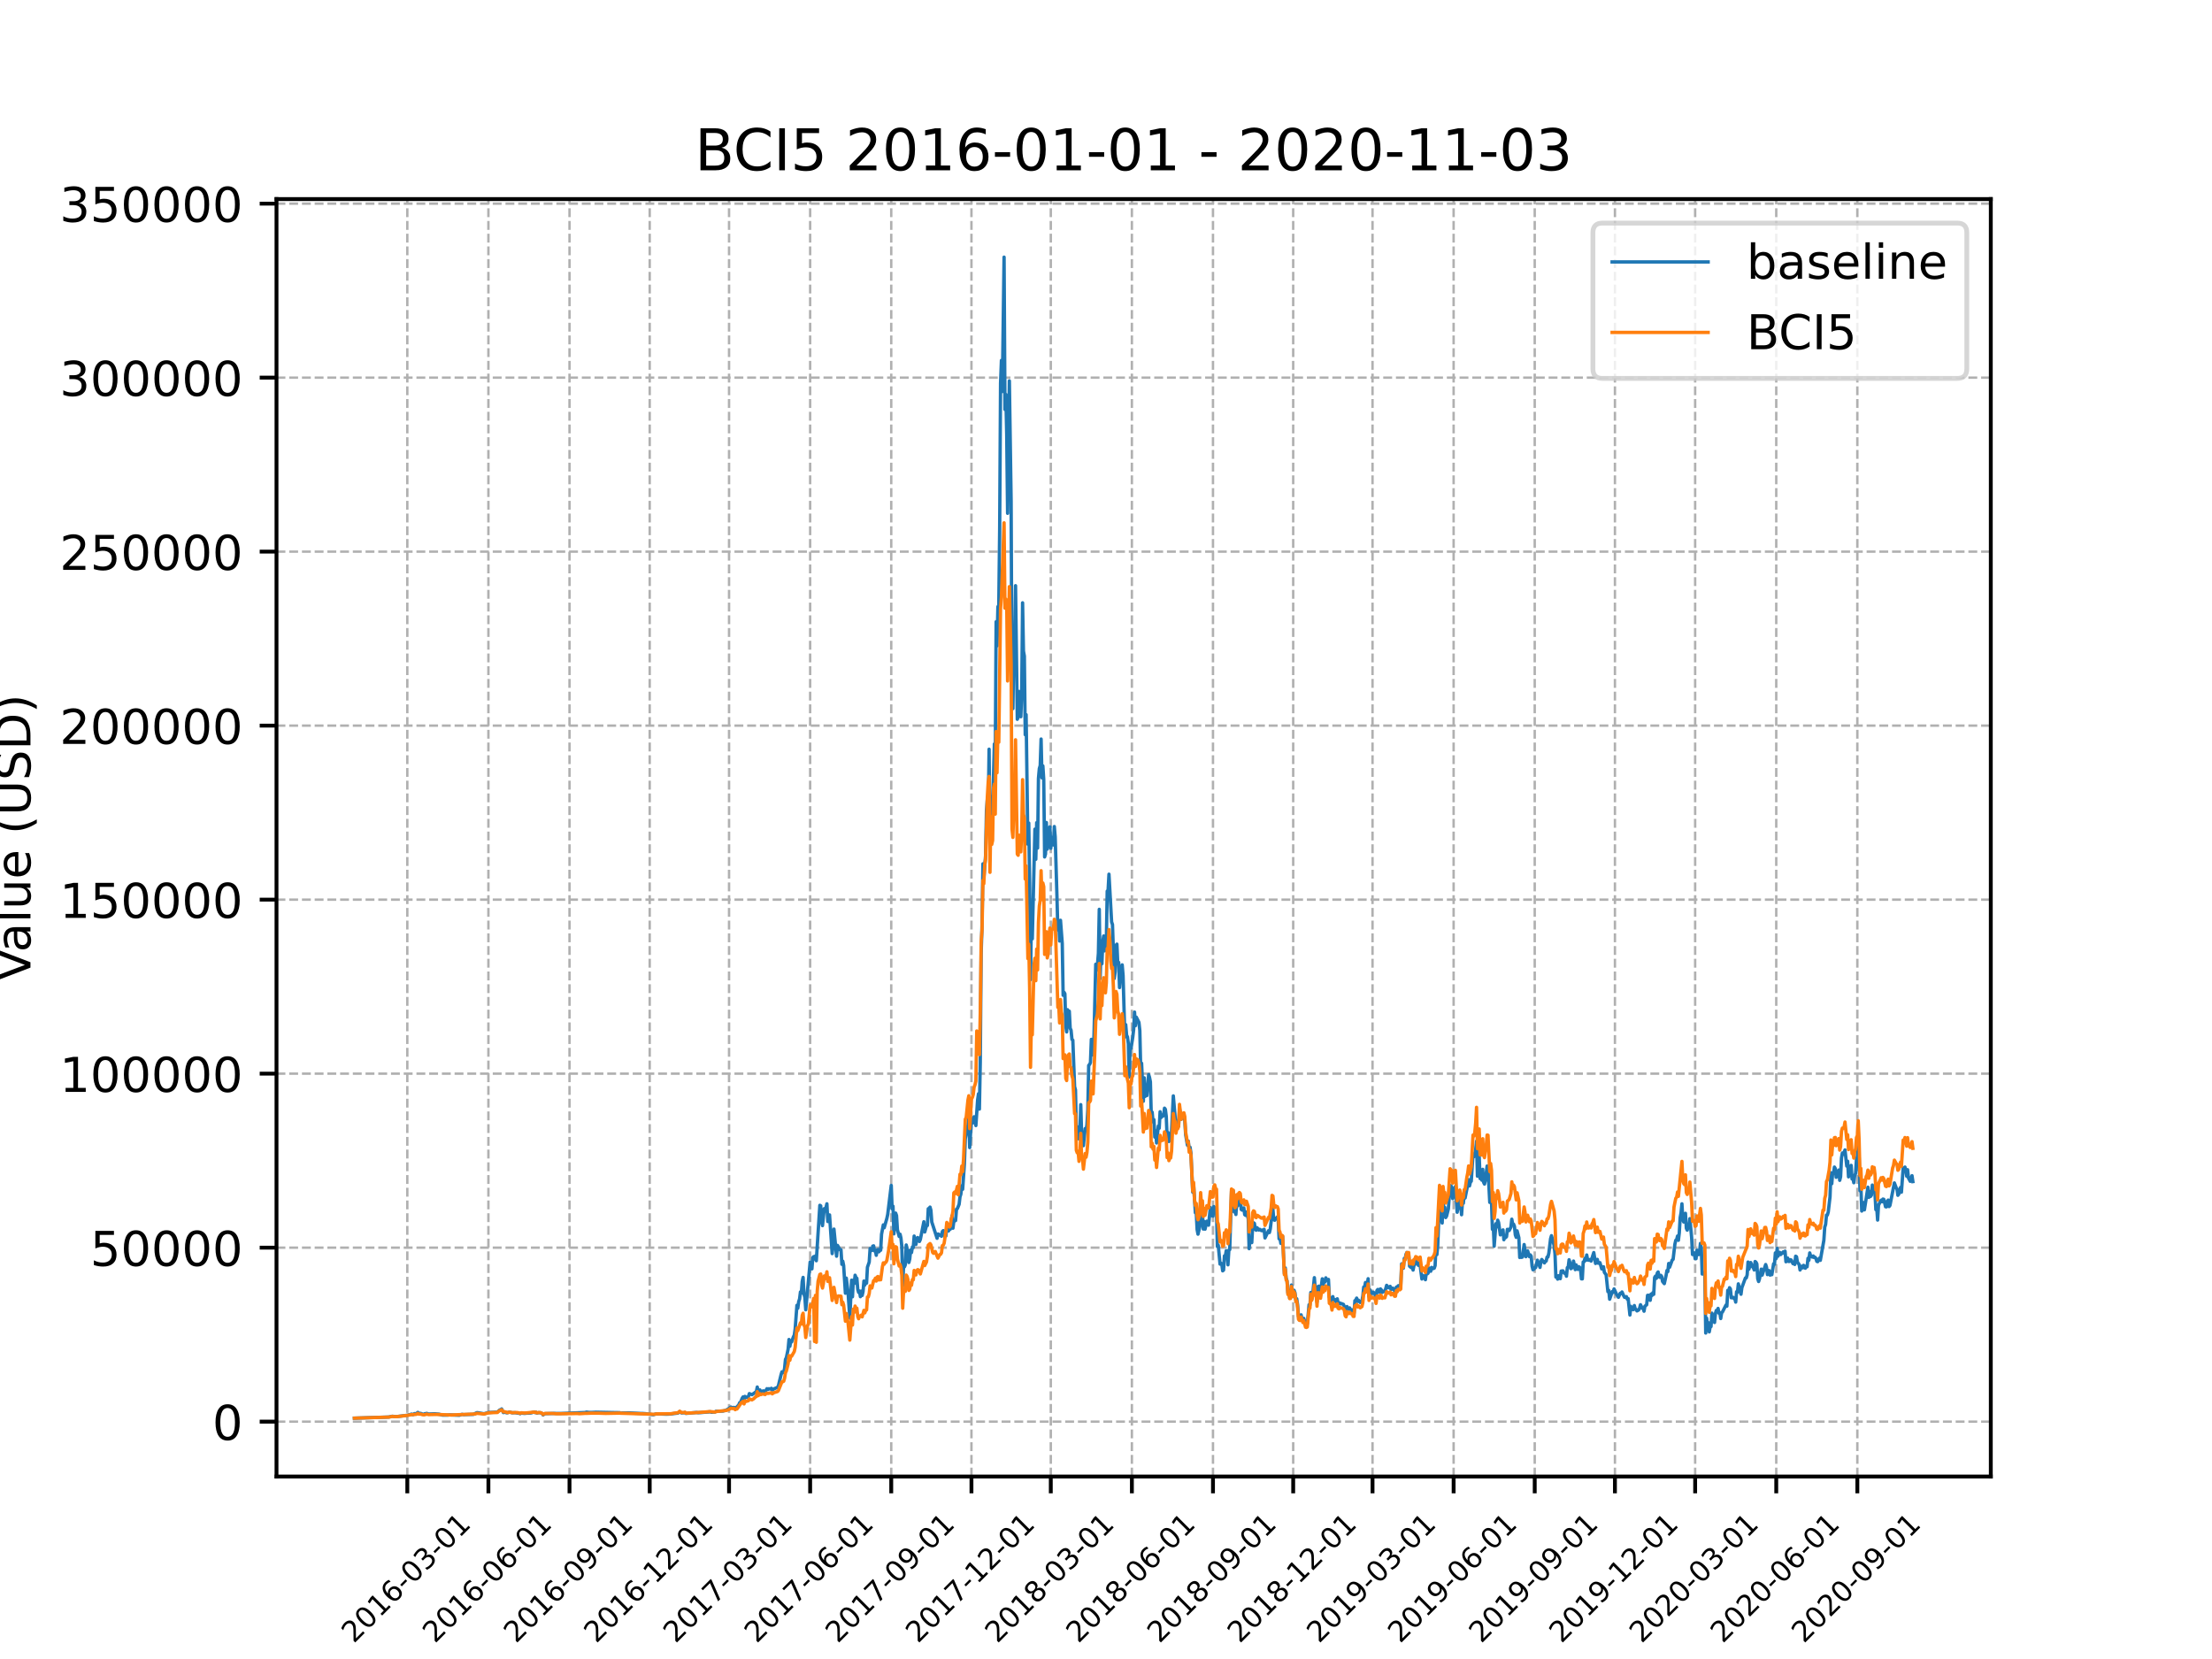 <?xml version="1.0" encoding="utf-8" standalone="no"?>
<!DOCTYPE svg PUBLIC "-//W3C//DTD SVG 1.1//EN"
  "http://www.w3.org/Graphics/SVG/1.1/DTD/svg11.dtd">
<!-- Created with matplotlib (https://matplotlib.org/) -->
<svg height="345.6pt" version="1.1" viewBox="0 0 460.8 345.6" width="460.8pt" xmlns="http://www.w3.org/2000/svg" xmlns:xlink="http://www.w3.org/1999/xlink">
 <defs>
  <style type="text/css">*{stroke-linecap:butt;stroke-linejoin:round;}</style>
 </defs>
 <g id="figure_1">
  <g id="patch_1">
   <path d="M 0 345.6 
L 460.8 345.6 
L 460.8 0 
L 0 0 
z
" style="fill:#ffffff;"/>
  </g>
  <g id="axes_1">
   <g id="patch_2">
    <path d="M 57.6 307.584 
L 414.72 307.584 
L 414.72 41.472 
L 57.6 41.472 
z
" style="fill:#ffffff;"/>
   </g>
   <g id="matplotlib.axis_1">
    <g id="xtick_1">
     <g id="line2d_1">
      <path clip-path="url(#p72f265d976)" d="M 84.85 307.584 
L 84.85 41.472 
" style="fill:none;stroke:#b0b0b0;stroke-dasharray:1.85,0.8;stroke-dashoffset:0;stroke-width:0.5;"/>
     </g>
     <g id="line2d_2">
      <defs>
       <path d="M 0 0 
L 0 3.5 
" id="mc86830e833" style="stroke:#000000;stroke-width:0.8;"/>
      </defs>
      <g>
       <use style="stroke:#000000;stroke-width:0.8;" x="84.85" xlink:href="#mc86830e833" y="307.584"/>
      </g>
     </g>
     <g id="text_1">
      <!-- 2016-03-01 -->
      <g transform="translate(73.693 342.464)rotate(-45)scale(0.06 -0.06)">
       <defs>
        <path d="M 19.188 8.297 
L 53.609 8.297 
L 53.609 0 
L 7.328 0 
L 7.328 8.297 
Q 12.938 14.109 22.625 23.891 
Q 32.328 33.688 34.812 36.531 
Q 39.547 41.844 41.422 45.531 
Q 43.312 49.219 43.312 52.781 
Q 43.312 58.594 39.234 62.25 
Q 35.156 65.922 28.609 65.922 
Q 23.969 65.922 18.812 64.312 
Q 13.672 62.703 7.812 59.422 
L 7.812 69.391 
Q 13.766 71.781 18.938 73 
Q 24.125 74.219 28.422 74.219 
Q 39.75 74.219 46.484 68.547 
Q 53.219 62.891 53.219 53.422 
Q 53.219 48.922 51.531 44.891 
Q 49.859 40.875 45.406 35.406 
Q 44.188 33.984 37.641 27.219 
Q 31.109 20.453 19.188 8.297 
z
" id="DejaVuSans-50"/>
        <path d="M 31.781 66.406 
Q 24.172 66.406 20.328 58.906 
Q 16.5 51.422 16.5 36.375 
Q 16.5 21.391 20.328 13.891 
Q 24.172 6.391 31.781 6.391 
Q 39.453 6.391 43.281 13.891 
Q 47.125 21.391 47.125 36.375 
Q 47.125 51.422 43.281 58.906 
Q 39.453 66.406 31.781 66.406 
z
M 31.781 74.219 
Q 44.047 74.219 50.516 64.516 
Q 56.984 54.828 56.984 36.375 
Q 56.984 17.969 50.516 8.266 
Q 44.047 -1.422 31.781 -1.422 
Q 19.531 -1.422 13.062 8.266 
Q 6.594 17.969 6.594 36.375 
Q 6.594 54.828 13.062 64.516 
Q 19.531 74.219 31.781 74.219 
z
" id="DejaVuSans-48"/>
        <path d="M 12.406 8.297 
L 28.516 8.297 
L 28.516 63.922 
L 10.984 60.406 
L 10.984 69.391 
L 28.422 72.906 
L 38.281 72.906 
L 38.281 8.297 
L 54.391 8.297 
L 54.391 0 
L 12.406 0 
z
" id="DejaVuSans-49"/>
        <path d="M 33.016 40.375 
Q 26.375 40.375 22.484 35.828 
Q 18.609 31.297 18.609 23.391 
Q 18.609 15.531 22.484 10.953 
Q 26.375 6.391 33.016 6.391 
Q 39.656 6.391 43.531 10.953 
Q 47.406 15.531 47.406 23.391 
Q 47.406 31.297 43.531 35.828 
Q 39.656 40.375 33.016 40.375 
z
M 52.594 71.297 
L 52.594 62.312 
Q 48.875 64.062 45.094 64.984 
Q 41.312 65.922 37.594 65.922 
Q 27.828 65.922 22.672 59.328 
Q 17.531 52.734 16.797 39.406 
Q 19.672 43.656 24.016 45.922 
Q 28.375 48.188 33.594 48.188 
Q 44.578 48.188 50.953 41.516 
Q 57.328 34.859 57.328 23.391 
Q 57.328 12.156 50.688 5.359 
Q 44.047 -1.422 33.016 -1.422 
Q 20.359 -1.422 13.672 8.266 
Q 6.984 17.969 6.984 36.375 
Q 6.984 53.656 15.188 63.938 
Q 23.391 74.219 37.203 74.219 
Q 40.922 74.219 44.703 73.484 
Q 48.484 72.75 52.594 71.297 
z
" id="DejaVuSans-54"/>
        <path d="M 4.891 31.391 
L 31.203 31.391 
L 31.203 23.391 
L 4.891 23.391 
z
" id="DejaVuSans-45"/>
        <path d="M 40.578 39.312 
Q 47.656 37.797 51.625 33 
Q 55.609 28.219 55.609 21.188 
Q 55.609 10.406 48.188 4.484 
Q 40.766 -1.422 27.094 -1.422 
Q 22.516 -1.422 17.656 -0.516 
Q 12.797 0.391 7.625 2.203 
L 7.625 11.719 
Q 11.719 9.328 16.594 8.109 
Q 21.484 6.891 26.812 6.891 
Q 36.078 6.891 40.938 10.547 
Q 45.797 14.203 45.797 21.188 
Q 45.797 27.641 41.281 31.266 
Q 36.766 34.906 28.719 34.906 
L 20.219 34.906 
L 20.219 43.016 
L 29.109 43.016 
Q 36.375 43.016 40.234 45.922 
Q 44.094 48.828 44.094 54.297 
Q 44.094 59.906 40.109 62.906 
Q 36.141 65.922 28.719 65.922 
Q 24.656 65.922 20.016 65.031 
Q 15.375 64.156 9.812 62.312 
L 9.812 71.094 
Q 15.438 72.656 20.344 73.438 
Q 25.25 74.219 29.594 74.219 
Q 40.828 74.219 47.359 69.109 
Q 53.906 64.016 53.906 55.328 
Q 53.906 49.266 50.438 45.094 
Q 46.969 40.922 40.578 39.312 
z
" id="DejaVuSans-51"/>
       </defs>
       <use xlink:href="#DejaVuSans-50"/>
       <use x="63.623" xlink:href="#DejaVuSans-48"/>
       <use x="127.246" xlink:href="#DejaVuSans-49"/>
       <use x="190.869" xlink:href="#DejaVuSans-54"/>
       <use x="254.492" xlink:href="#DejaVuSans-45"/>
       <use x="290.576" xlink:href="#DejaVuSans-48"/>
       <use x="354.199" xlink:href="#DejaVuSans-51"/>
       <use x="417.822" xlink:href="#DejaVuSans-45"/>
       <use x="453.906" xlink:href="#DejaVuSans-48"/>
       <use x="517.529" xlink:href="#DejaVuSans-49"/>
      </g>
     </g>
    </g>
    <g id="xtick_2">
     <g id="line2d_3">
      <path clip-path="url(#p72f265d976)" d="M 101.744 307.584 
L 101.744 41.472 
" style="fill:none;stroke:#b0b0b0;stroke-dasharray:1.85,0.8;stroke-dashoffset:0;stroke-width:0.5;"/>
     </g>
     <g id="line2d_4">
      <g>
       <use style="stroke:#000000;stroke-width:0.8;" x="101.744" xlink:href="#mc86830e833" y="307.584"/>
      </g>
     </g>
     <g id="text_2">
      <!-- 2016-06-01 -->
      <g transform="translate(90.587 342.464)rotate(-45)scale(0.06 -0.06)">
       <use xlink:href="#DejaVuSans-50"/>
       <use x="63.623" xlink:href="#DejaVuSans-48"/>
       <use x="127.246" xlink:href="#DejaVuSans-49"/>
       <use x="190.869" xlink:href="#DejaVuSans-54"/>
       <use x="254.492" xlink:href="#DejaVuSans-45"/>
       <use x="290.576" xlink:href="#DejaVuSans-48"/>
       <use x="354.199" xlink:href="#DejaVuSans-54"/>
       <use x="417.822" xlink:href="#DejaVuSans-45"/>
       <use x="453.906" xlink:href="#DejaVuSans-48"/>
       <use x="517.529" xlink:href="#DejaVuSans-49"/>
      </g>
     </g>
    </g>
    <g id="xtick_3">
     <g id="line2d_5">
      <path clip-path="url(#p72f265d976)" d="M 118.638 307.584 
L 118.638 41.472 
" style="fill:none;stroke:#b0b0b0;stroke-dasharray:1.85,0.8;stroke-dashoffset:0;stroke-width:0.5;"/>
     </g>
     <g id="line2d_6">
      <g>
       <use style="stroke:#000000;stroke-width:0.8;" x="118.638" xlink:href="#mc86830e833" y="307.584"/>
      </g>
     </g>
     <g id="text_3">
      <!-- 2016-09-01 -->
      <g transform="translate(107.481 342.464)rotate(-45)scale(0.06 -0.06)">
       <defs>
        <path d="M 10.984 1.516 
L 10.984 10.5 
Q 14.703 8.734 18.5 7.812 
Q 22.312 6.891 25.984 6.891 
Q 35.75 6.891 40.891 13.453 
Q 46.047 20.016 46.781 33.406 
Q 43.953 29.203 39.594 26.953 
Q 35.25 24.703 29.984 24.703 
Q 19.047 24.703 12.672 31.312 
Q 6.297 37.938 6.297 49.422 
Q 6.297 60.641 12.938 67.422 
Q 19.578 74.219 30.609 74.219 
Q 43.266 74.219 49.922 64.516 
Q 56.594 54.828 56.594 36.375 
Q 56.594 19.141 48.406 8.859 
Q 40.234 -1.422 26.422 -1.422 
Q 22.703 -1.422 18.891 -0.688 
Q 15.094 0.047 10.984 1.516 
z
M 30.609 32.422 
Q 37.25 32.422 41.125 36.953 
Q 45.016 41.5 45.016 49.422 
Q 45.016 57.281 41.125 61.844 
Q 37.25 66.406 30.609 66.406 
Q 23.969 66.406 20.094 61.844 
Q 16.219 57.281 16.219 49.422 
Q 16.219 41.5 20.094 36.953 
Q 23.969 32.422 30.609 32.422 
z
" id="DejaVuSans-57"/>
       </defs>
       <use xlink:href="#DejaVuSans-50"/>
       <use x="63.623" xlink:href="#DejaVuSans-48"/>
       <use x="127.246" xlink:href="#DejaVuSans-49"/>
       <use x="190.869" xlink:href="#DejaVuSans-54"/>
       <use x="254.492" xlink:href="#DejaVuSans-45"/>
       <use x="290.576" xlink:href="#DejaVuSans-48"/>
       <use x="354.199" xlink:href="#DejaVuSans-57"/>
       <use x="417.822" xlink:href="#DejaVuSans-45"/>
       <use x="453.906" xlink:href="#DejaVuSans-48"/>
       <use x="517.529" xlink:href="#DejaVuSans-49"/>
      </g>
     </g>
    </g>
    <g id="xtick_4">
     <g id="line2d_7">
      <path clip-path="url(#p72f265d976)" d="M 135.348 307.584 
L 135.348 41.472 
" style="fill:none;stroke:#b0b0b0;stroke-dasharray:1.85,0.8;stroke-dashoffset:0;stroke-width:0.5;"/>
     </g>
     <g id="line2d_8">
      <g>
       <use style="stroke:#000000;stroke-width:0.8;" x="135.348" xlink:href="#mc86830e833" y="307.584"/>
      </g>
     </g>
     <g id="text_4">
      <!-- 2016-12-01 -->
      <g transform="translate(124.191 342.464)rotate(-45)scale(0.06 -0.06)">
       <use xlink:href="#DejaVuSans-50"/>
       <use x="63.623" xlink:href="#DejaVuSans-48"/>
       <use x="127.246" xlink:href="#DejaVuSans-49"/>
       <use x="190.869" xlink:href="#DejaVuSans-54"/>
       <use x="254.492" xlink:href="#DejaVuSans-45"/>
       <use x="290.576" xlink:href="#DejaVuSans-49"/>
       <use x="354.199" xlink:href="#DejaVuSans-50"/>
       <use x="417.822" xlink:href="#DejaVuSans-45"/>
       <use x="453.906" xlink:href="#DejaVuSans-48"/>
       <use x="517.529" xlink:href="#DejaVuSans-49"/>
      </g>
     </g>
    </g>
    <g id="xtick_5">
     <g id="line2d_9">
      <path clip-path="url(#p72f265d976)" d="M 151.875 307.584 
L 151.875 41.472 
" style="fill:none;stroke:#b0b0b0;stroke-dasharray:1.85,0.8;stroke-dashoffset:0;stroke-width:0.5;"/>
     </g>
     <g id="line2d_10">
      <g>
       <use style="stroke:#000000;stroke-width:0.8;" x="151.875" xlink:href="#mc86830e833" y="307.584"/>
      </g>
     </g>
     <g id="text_5">
      <!-- 2017-03-01 -->
      <g transform="translate(140.717 342.464)rotate(-45)scale(0.06 -0.06)">
       <defs>
        <path d="M 8.203 72.906 
L 55.078 72.906 
L 55.078 68.703 
L 28.609 0 
L 18.312 0 
L 43.219 64.594 
L 8.203 64.594 
z
" id="DejaVuSans-55"/>
       </defs>
       <use xlink:href="#DejaVuSans-50"/>
       <use x="63.623" xlink:href="#DejaVuSans-48"/>
       <use x="127.246" xlink:href="#DejaVuSans-49"/>
       <use x="190.869" xlink:href="#DejaVuSans-55"/>
       <use x="254.492" xlink:href="#DejaVuSans-45"/>
       <use x="290.576" xlink:href="#DejaVuSans-48"/>
       <use x="354.199" xlink:href="#DejaVuSans-51"/>
       <use x="417.822" xlink:href="#DejaVuSans-45"/>
       <use x="453.906" xlink:href="#DejaVuSans-48"/>
       <use x="517.529" xlink:href="#DejaVuSans-49"/>
      </g>
     </g>
    </g>
    <g id="xtick_6">
     <g id="line2d_11">
      <path clip-path="url(#p72f265d976)" d="M 168.768 307.584 
L 168.768 41.472 
" style="fill:none;stroke:#b0b0b0;stroke-dasharray:1.85,0.8;stroke-dashoffset:0;stroke-width:0.5;"/>
     </g>
     <g id="line2d_12">
      <g>
       <use style="stroke:#000000;stroke-width:0.8;" x="168.768" xlink:href="#mc86830e833" y="307.584"/>
      </g>
     </g>
     <g id="text_6">
      <!-- 2017-06-01 -->
      <g transform="translate(157.611 342.464)rotate(-45)scale(0.06 -0.06)">
       <use xlink:href="#DejaVuSans-50"/>
       <use x="63.623" xlink:href="#DejaVuSans-48"/>
       <use x="127.246" xlink:href="#DejaVuSans-49"/>
       <use x="190.869" xlink:href="#DejaVuSans-55"/>
       <use x="254.492" xlink:href="#DejaVuSans-45"/>
       <use x="290.576" xlink:href="#DejaVuSans-48"/>
       <use x="354.199" xlink:href="#DejaVuSans-54"/>
       <use x="417.822" xlink:href="#DejaVuSans-45"/>
       <use x="453.906" xlink:href="#DejaVuSans-48"/>
       <use x="517.529" xlink:href="#DejaVuSans-49"/>
      </g>
     </g>
    </g>
    <g id="xtick_7">
     <g id="line2d_13">
      <path clip-path="url(#p72f265d976)" d="M 185.662 307.584 
L 185.662 41.472 
" style="fill:none;stroke:#b0b0b0;stroke-dasharray:1.85,0.8;stroke-dashoffset:0;stroke-width:0.5;"/>
     </g>
     <g id="line2d_14">
      <g>
       <use style="stroke:#000000;stroke-width:0.8;" x="185.662" xlink:href="#mc86830e833" y="307.584"/>
      </g>
     </g>
     <g id="text_7">
      <!-- 2017-09-01 -->
      <g transform="translate(174.505 342.464)rotate(-45)scale(0.06 -0.06)">
       <use xlink:href="#DejaVuSans-50"/>
       <use x="63.623" xlink:href="#DejaVuSans-48"/>
       <use x="127.246" xlink:href="#DejaVuSans-49"/>
       <use x="190.869" xlink:href="#DejaVuSans-55"/>
       <use x="254.492" xlink:href="#DejaVuSans-45"/>
       <use x="290.576" xlink:href="#DejaVuSans-48"/>
       <use x="354.199" xlink:href="#DejaVuSans-57"/>
       <use x="417.822" xlink:href="#DejaVuSans-45"/>
       <use x="453.906" xlink:href="#DejaVuSans-48"/>
       <use x="517.529" xlink:href="#DejaVuSans-49"/>
      </g>
     </g>
    </g>
    <g id="xtick_8">
     <g id="line2d_15">
      <path clip-path="url(#p72f265d976)" d="M 202.372 307.584 
L 202.372 41.472 
" style="fill:none;stroke:#b0b0b0;stroke-dasharray:1.85,0.8;stroke-dashoffset:0;stroke-width:0.5;"/>
     </g>
     <g id="line2d_16">
      <g>
       <use style="stroke:#000000;stroke-width:0.8;" x="202.372" xlink:href="#mc86830e833" y="307.584"/>
      </g>
     </g>
     <g id="text_8">
      <!-- 2017-12-01 -->
      <g transform="translate(191.215 342.464)rotate(-45)scale(0.06 -0.06)">
       <use xlink:href="#DejaVuSans-50"/>
       <use x="63.623" xlink:href="#DejaVuSans-48"/>
       <use x="127.246" xlink:href="#DejaVuSans-49"/>
       <use x="190.869" xlink:href="#DejaVuSans-55"/>
       <use x="254.492" xlink:href="#DejaVuSans-45"/>
       <use x="290.576" xlink:href="#DejaVuSans-49"/>
       <use x="354.199" xlink:href="#DejaVuSans-50"/>
       <use x="417.822" xlink:href="#DejaVuSans-45"/>
       <use x="453.906" xlink:href="#DejaVuSans-48"/>
       <use x="517.529" xlink:href="#DejaVuSans-49"/>
      </g>
     </g>
    </g>
    <g id="xtick_9">
     <g id="line2d_17">
      <path clip-path="url(#p72f265d976)" d="M 218.899 307.584 
L 218.899 41.472 
" style="fill:none;stroke:#b0b0b0;stroke-dasharray:1.85,0.8;stroke-dashoffset:0;stroke-width:0.5;"/>
     </g>
     <g id="line2d_18">
      <g>
       <use style="stroke:#000000;stroke-width:0.8;" x="218.899" xlink:href="#mc86830e833" y="307.584"/>
      </g>
     </g>
     <g id="text_9">
      <!-- 2018-03-01 -->
      <g transform="translate(207.741 342.464)rotate(-45)scale(0.06 -0.06)">
       <defs>
        <path d="M 31.781 34.625 
Q 24.75 34.625 20.719 30.859 
Q 16.703 27.094 16.703 20.516 
Q 16.703 13.922 20.719 10.156 
Q 24.75 6.391 31.781 6.391 
Q 38.812 6.391 42.859 10.172 
Q 46.922 13.969 46.922 20.516 
Q 46.922 27.094 42.891 30.859 
Q 38.875 34.625 31.781 34.625 
z
M 21.922 38.812 
Q 15.578 40.375 12.031 44.719 
Q 8.5 49.078 8.5 55.328 
Q 8.5 64.062 14.719 69.141 
Q 20.953 74.219 31.781 74.219 
Q 42.672 74.219 48.875 69.141 
Q 55.078 64.062 55.078 55.328 
Q 55.078 49.078 51.531 44.719 
Q 48 40.375 41.703 38.812 
Q 48.828 37.156 52.797 32.312 
Q 56.781 27.484 56.781 20.516 
Q 56.781 9.906 50.312 4.234 
Q 43.844 -1.422 31.781 -1.422 
Q 19.734 -1.422 13.25 4.234 
Q 6.781 9.906 6.781 20.516 
Q 6.781 27.484 10.781 32.312 
Q 14.797 37.156 21.922 38.812 
z
M 18.312 54.391 
Q 18.312 48.734 21.844 45.562 
Q 25.391 42.391 31.781 42.391 
Q 38.141 42.391 41.719 45.562 
Q 45.312 48.734 45.312 54.391 
Q 45.312 60.062 41.719 63.234 
Q 38.141 66.406 31.781 66.406 
Q 25.391 66.406 21.844 63.234 
Q 18.312 60.062 18.312 54.391 
z
" id="DejaVuSans-56"/>
       </defs>
       <use xlink:href="#DejaVuSans-50"/>
       <use x="63.623" xlink:href="#DejaVuSans-48"/>
       <use x="127.246" xlink:href="#DejaVuSans-49"/>
       <use x="190.869" xlink:href="#DejaVuSans-56"/>
       <use x="254.492" xlink:href="#DejaVuSans-45"/>
       <use x="290.576" xlink:href="#DejaVuSans-48"/>
       <use x="354.199" xlink:href="#DejaVuSans-51"/>
       <use x="417.822" xlink:href="#DejaVuSans-45"/>
       <use x="453.906" xlink:href="#DejaVuSans-48"/>
       <use x="517.529" xlink:href="#DejaVuSans-49"/>
      </g>
     </g>
    </g>
    <g id="xtick_10">
     <g id="line2d_19">
      <path clip-path="url(#p72f265d976)" d="M 235.793 307.584 
L 235.793 41.472 
" style="fill:none;stroke:#b0b0b0;stroke-dasharray:1.85,0.8;stroke-dashoffset:0;stroke-width:0.5;"/>
     </g>
     <g id="line2d_20">
      <g>
       <use style="stroke:#000000;stroke-width:0.8;" x="235.793" xlink:href="#mc86830e833" y="307.584"/>
      </g>
     </g>
     <g id="text_10">
      <!-- 2018-06-01 -->
      <g transform="translate(224.635 342.464)rotate(-45)scale(0.06 -0.06)">
       <use xlink:href="#DejaVuSans-50"/>
       <use x="63.623" xlink:href="#DejaVuSans-48"/>
       <use x="127.246" xlink:href="#DejaVuSans-49"/>
       <use x="190.869" xlink:href="#DejaVuSans-56"/>
       <use x="254.492" xlink:href="#DejaVuSans-45"/>
       <use x="290.576" xlink:href="#DejaVuSans-48"/>
       <use x="354.199" xlink:href="#DejaVuSans-54"/>
       <use x="417.822" xlink:href="#DejaVuSans-45"/>
       <use x="453.906" xlink:href="#DejaVuSans-48"/>
       <use x="517.529" xlink:href="#DejaVuSans-49"/>
      </g>
     </g>
    </g>
    <g id="xtick_11">
     <g id="line2d_21">
      <path clip-path="url(#p72f265d976)" d="M 252.687 307.584 
L 252.687 41.472 
" style="fill:none;stroke:#b0b0b0;stroke-dasharray:1.85,0.8;stroke-dashoffset:0;stroke-width:0.5;"/>
     </g>
     <g id="line2d_22">
      <g>
       <use style="stroke:#000000;stroke-width:0.8;" x="252.687" xlink:href="#mc86830e833" y="307.584"/>
      </g>
     </g>
     <g id="text_11">
      <!-- 2018-09-01 -->
      <g transform="translate(241.529 342.464)rotate(-45)scale(0.06 -0.06)">
       <use xlink:href="#DejaVuSans-50"/>
       <use x="63.623" xlink:href="#DejaVuSans-48"/>
       <use x="127.246" xlink:href="#DejaVuSans-49"/>
       <use x="190.869" xlink:href="#DejaVuSans-56"/>
       <use x="254.492" xlink:href="#DejaVuSans-45"/>
       <use x="290.576" xlink:href="#DejaVuSans-48"/>
       <use x="354.199" xlink:href="#DejaVuSans-57"/>
       <use x="417.822" xlink:href="#DejaVuSans-45"/>
       <use x="453.906" xlink:href="#DejaVuSans-48"/>
       <use x="517.529" xlink:href="#DejaVuSans-49"/>
      </g>
     </g>
    </g>
    <g id="xtick_12">
     <g id="line2d_23">
      <path clip-path="url(#p72f265d976)" d="M 269.397 307.584 
L 269.397 41.472 
" style="fill:none;stroke:#b0b0b0;stroke-dasharray:1.85,0.8;stroke-dashoffset:0;stroke-width:0.5;"/>
     </g>
     <g id="line2d_24">
      <g>
       <use style="stroke:#000000;stroke-width:0.8;" x="269.397" xlink:href="#mc86830e833" y="307.584"/>
      </g>
     </g>
     <g id="text_12">
      <!-- 2018-12-01 -->
      <g transform="translate(258.239 342.464)rotate(-45)scale(0.06 -0.06)">
       <use xlink:href="#DejaVuSans-50"/>
       <use x="63.623" xlink:href="#DejaVuSans-48"/>
       <use x="127.246" xlink:href="#DejaVuSans-49"/>
       <use x="190.869" xlink:href="#DejaVuSans-56"/>
       <use x="254.492" xlink:href="#DejaVuSans-45"/>
       <use x="290.576" xlink:href="#DejaVuSans-49"/>
       <use x="354.199" xlink:href="#DejaVuSans-50"/>
       <use x="417.822" xlink:href="#DejaVuSans-45"/>
       <use x="453.906" xlink:href="#DejaVuSans-48"/>
       <use x="517.529" xlink:href="#DejaVuSans-49"/>
      </g>
     </g>
    </g>
    <g id="xtick_13">
     <g id="line2d_25">
      <path clip-path="url(#p72f265d976)" d="M 285.923 307.584 
L 285.923 41.472 
" style="fill:none;stroke:#b0b0b0;stroke-dasharray:1.85,0.8;stroke-dashoffset:0;stroke-width:0.5;"/>
     </g>
     <g id="line2d_26">
      <g>
       <use style="stroke:#000000;stroke-width:0.8;" x="285.923" xlink:href="#mc86830e833" y="307.584"/>
      </g>
     </g>
     <g id="text_13">
      <!-- 2019-03-01 -->
      <g transform="translate(274.766 342.464)rotate(-45)scale(0.06 -0.06)">
       <use xlink:href="#DejaVuSans-50"/>
       <use x="63.623" xlink:href="#DejaVuSans-48"/>
       <use x="127.246" xlink:href="#DejaVuSans-49"/>
       <use x="190.869" xlink:href="#DejaVuSans-57"/>
       <use x="254.492" xlink:href="#DejaVuSans-45"/>
       <use x="290.576" xlink:href="#DejaVuSans-48"/>
       <use x="354.199" xlink:href="#DejaVuSans-51"/>
       <use x="417.822" xlink:href="#DejaVuSans-45"/>
       <use x="453.906" xlink:href="#DejaVuSans-48"/>
       <use x="517.529" xlink:href="#DejaVuSans-49"/>
      </g>
     </g>
    </g>
    <g id="xtick_14">
     <g id="line2d_27">
      <path clip-path="url(#p72f265d976)" d="M 302.817 307.584 
L 302.817 41.472 
" style="fill:none;stroke:#b0b0b0;stroke-dasharray:1.85,0.8;stroke-dashoffset:0;stroke-width:0.5;"/>
     </g>
     <g id="line2d_28">
      <g>
       <use style="stroke:#000000;stroke-width:0.8;" x="302.817" xlink:href="#mc86830e833" y="307.584"/>
      </g>
     </g>
     <g id="text_14">
      <!-- 2019-06-01 -->
      <g transform="translate(291.66 342.464)rotate(-45)scale(0.06 -0.06)">
       <use xlink:href="#DejaVuSans-50"/>
       <use x="63.623" xlink:href="#DejaVuSans-48"/>
       <use x="127.246" xlink:href="#DejaVuSans-49"/>
       <use x="190.869" xlink:href="#DejaVuSans-57"/>
       <use x="254.492" xlink:href="#DejaVuSans-45"/>
       <use x="290.576" xlink:href="#DejaVuSans-48"/>
       <use x="354.199" xlink:href="#DejaVuSans-54"/>
       <use x="417.822" xlink:href="#DejaVuSans-45"/>
       <use x="453.906" xlink:href="#DejaVuSans-48"/>
       <use x="517.529" xlink:href="#DejaVuSans-49"/>
      </g>
     </g>
    </g>
    <g id="xtick_15">
     <g id="line2d_29">
      <path clip-path="url(#p72f265d976)" d="M 319.711 307.584 
L 319.711 41.472 
" style="fill:none;stroke:#b0b0b0;stroke-dasharray:1.85,0.8;stroke-dashoffset:0;stroke-width:0.5;"/>
     </g>
     <g id="line2d_30">
      <g>
       <use style="stroke:#000000;stroke-width:0.8;" x="319.711" xlink:href="#mc86830e833" y="307.584"/>
      </g>
     </g>
     <g id="text_15">
      <!-- 2019-09-01 -->
      <g transform="translate(308.553 342.464)rotate(-45)scale(0.06 -0.06)">
       <use xlink:href="#DejaVuSans-50"/>
       <use x="63.623" xlink:href="#DejaVuSans-48"/>
       <use x="127.246" xlink:href="#DejaVuSans-49"/>
       <use x="190.869" xlink:href="#DejaVuSans-57"/>
       <use x="254.492" xlink:href="#DejaVuSans-45"/>
       <use x="290.576" xlink:href="#DejaVuSans-48"/>
       <use x="354.199" xlink:href="#DejaVuSans-57"/>
       <use x="417.822" xlink:href="#DejaVuSans-45"/>
       <use x="453.906" xlink:href="#DejaVuSans-48"/>
       <use x="517.529" xlink:href="#DejaVuSans-49"/>
      </g>
     </g>
    </g>
    <g id="xtick_16">
     <g id="line2d_31">
      <path clip-path="url(#p72f265d976)" d="M 336.421 307.584 
L 336.421 41.472 
" style="fill:none;stroke:#b0b0b0;stroke-dasharray:1.85,0.8;stroke-dashoffset:0;stroke-width:0.5;"/>
     </g>
     <g id="line2d_32">
      <g>
       <use style="stroke:#000000;stroke-width:0.8;" x="336.421" xlink:href="#mc86830e833" y="307.584"/>
      </g>
     </g>
     <g id="text_16">
      <!-- 2019-12-01 -->
      <g transform="translate(325.263 342.464)rotate(-45)scale(0.06 -0.06)">
       <use xlink:href="#DejaVuSans-50"/>
       <use x="63.623" xlink:href="#DejaVuSans-48"/>
       <use x="127.246" xlink:href="#DejaVuSans-49"/>
       <use x="190.869" xlink:href="#DejaVuSans-57"/>
       <use x="254.492" xlink:href="#DejaVuSans-45"/>
       <use x="290.576" xlink:href="#DejaVuSans-49"/>
       <use x="354.199" xlink:href="#DejaVuSans-50"/>
       <use x="417.822" xlink:href="#DejaVuSans-45"/>
       <use x="453.906" xlink:href="#DejaVuSans-48"/>
       <use x="517.529" xlink:href="#DejaVuSans-49"/>
      </g>
     </g>
    </g>
    <g id="xtick_17">
     <g id="line2d_33">
      <path clip-path="url(#p72f265d976)" d="M 353.131 307.584 
L 353.131 41.472 
" style="fill:none;stroke:#b0b0b0;stroke-dasharray:1.85,0.8;stroke-dashoffset:0;stroke-width:0.5;"/>
     </g>
     <g id="line2d_34">
      <g>
       <use style="stroke:#000000;stroke-width:0.8;" x="353.131" xlink:href="#mc86830e833" y="307.584"/>
      </g>
     </g>
     <g id="text_17">
      <!-- 2020-03-01 -->
      <g transform="translate(341.974 342.464)rotate(-45)scale(0.06 -0.06)">
       <use xlink:href="#DejaVuSans-50"/>
       <use x="63.623" xlink:href="#DejaVuSans-48"/>
       <use x="127.246" xlink:href="#DejaVuSans-50"/>
       <use x="190.869" xlink:href="#DejaVuSans-48"/>
       <use x="254.492" xlink:href="#DejaVuSans-45"/>
       <use x="290.576" xlink:href="#DejaVuSans-48"/>
       <use x="354.199" xlink:href="#DejaVuSans-51"/>
       <use x="417.822" xlink:href="#DejaVuSans-45"/>
       <use x="453.906" xlink:href="#DejaVuSans-48"/>
       <use x="517.529" xlink:href="#DejaVuSans-49"/>
      </g>
     </g>
    </g>
    <g id="xtick_18">
     <g id="line2d_35">
      <path clip-path="url(#p72f265d976)" d="M 370.025 307.584 
L 370.025 41.472 
" style="fill:none;stroke:#b0b0b0;stroke-dasharray:1.85,0.8;stroke-dashoffset:0;stroke-width:0.5;"/>
     </g>
     <g id="line2d_36">
      <g>
       <use style="stroke:#000000;stroke-width:0.8;" x="370.025" xlink:href="#mc86830e833" y="307.584"/>
      </g>
     </g>
     <g id="text_18">
      <!-- 2020-06-01 -->
      <g transform="translate(358.867 342.464)rotate(-45)scale(0.06 -0.06)">
       <use xlink:href="#DejaVuSans-50"/>
       <use x="63.623" xlink:href="#DejaVuSans-48"/>
       <use x="127.246" xlink:href="#DejaVuSans-50"/>
       <use x="190.869" xlink:href="#DejaVuSans-48"/>
       <use x="254.492" xlink:href="#DejaVuSans-45"/>
       <use x="290.576" xlink:href="#DejaVuSans-48"/>
       <use x="354.199" xlink:href="#DejaVuSans-54"/>
       <use x="417.822" xlink:href="#DejaVuSans-45"/>
       <use x="453.906" xlink:href="#DejaVuSans-48"/>
       <use x="517.529" xlink:href="#DejaVuSans-49"/>
      </g>
     </g>
    </g>
    <g id="xtick_19">
     <g id="line2d_37">
      <path clip-path="url(#p72f265d976)" d="M 386.919 307.584 
L 386.919 41.472 
" style="fill:none;stroke:#b0b0b0;stroke-dasharray:1.85,0.8;stroke-dashoffset:0;stroke-width:0.5;"/>
     </g>
     <g id="line2d_38">
      <g>
       <use style="stroke:#000000;stroke-width:0.8;" x="386.919" xlink:href="#mc86830e833" y="307.584"/>
      </g>
     </g>
     <g id="text_19">
      <!-- 2020-09-01 -->
      <g transform="translate(375.761 342.464)rotate(-45)scale(0.06 -0.06)">
       <use xlink:href="#DejaVuSans-50"/>
       <use x="63.623" xlink:href="#DejaVuSans-48"/>
       <use x="127.246" xlink:href="#DejaVuSans-50"/>
       <use x="190.869" xlink:href="#DejaVuSans-48"/>
       <use x="254.492" xlink:href="#DejaVuSans-45"/>
       <use x="290.576" xlink:href="#DejaVuSans-48"/>
       <use x="354.199" xlink:href="#DejaVuSans-57"/>
       <use x="417.822" xlink:href="#DejaVuSans-45"/>
       <use x="453.906" xlink:href="#DejaVuSans-48"/>
       <use x="517.529" xlink:href="#DejaVuSans-49"/>
      </g>
     </g>
    </g>
    <g id="text_20">
     <!-- Date -->
     <g transform="translate(224.209 354.945)scale(0.1 -0.1)">
      <defs>
       <path d="M 19.672 64.797 
L 19.672 8.109 
L 31.594 8.109 
Q 46.688 8.109 53.688 14.938 
Q 60.688 21.781 60.688 36.531 
Q 60.688 51.172 53.688 57.984 
Q 46.688 64.797 31.594 64.797 
z
M 9.812 72.906 
L 30.078 72.906 
Q 51.266 72.906 61.172 64.094 
Q 71.094 55.281 71.094 36.531 
Q 71.094 17.672 61.125 8.828 
Q 51.172 0 30.078 0 
L 9.812 0 
z
" id="DejaVuSans-68"/>
       <path d="M 34.281 27.484 
Q 23.391 27.484 19.188 25 
Q 14.984 22.516 14.984 16.5 
Q 14.984 11.719 18.141 8.906 
Q 21.297 6.109 26.703 6.109 
Q 34.188 6.109 38.703 11.406 
Q 43.219 16.703 43.219 25.484 
L 43.219 27.484 
z
M 52.203 31.203 
L 52.203 0 
L 43.219 0 
L 43.219 8.297 
Q 40.141 3.328 35.547 0.953 
Q 30.953 -1.422 24.312 -1.422 
Q 15.922 -1.422 10.953 3.297 
Q 6 8.016 6 15.922 
Q 6 25.141 12.172 29.828 
Q 18.359 34.516 30.609 34.516 
L 43.219 34.516 
L 43.219 35.406 
Q 43.219 41.609 39.141 45 
Q 35.062 48.391 27.688 48.391 
Q 23 48.391 18.547 47.266 
Q 14.109 46.141 10.016 43.891 
L 10.016 52.203 
Q 14.938 54.109 19.578 55.047 
Q 24.219 56 28.609 56 
Q 40.484 56 46.344 49.844 
Q 52.203 43.703 52.203 31.203 
z
" id="DejaVuSans-97"/>
       <path d="M 18.312 70.219 
L 18.312 54.688 
L 36.812 54.688 
L 36.812 47.703 
L 18.312 47.703 
L 18.312 18.016 
Q 18.312 11.328 20.141 9.422 
Q 21.969 7.516 27.594 7.516 
L 36.812 7.516 
L 36.812 0 
L 27.594 0 
Q 17.188 0 13.234 3.875 
Q 9.281 7.766 9.281 18.016 
L 9.281 47.703 
L 2.688 47.703 
L 2.688 54.688 
L 9.281 54.688 
L 9.281 70.219 
z
" id="DejaVuSans-116"/>
       <path d="M 56.203 29.594 
L 56.203 25.203 
L 14.891 25.203 
Q 15.484 15.922 20.484 11.062 
Q 25.484 6.203 34.422 6.203 
Q 39.594 6.203 44.453 7.469 
Q 49.312 8.734 54.109 11.281 
L 54.109 2.781 
Q 49.266 0.734 44.188 -0.344 
Q 39.109 -1.422 33.891 -1.422 
Q 20.797 -1.422 13.156 6.188 
Q 5.516 13.812 5.516 26.812 
Q 5.516 40.234 12.766 48.109 
Q 20.016 56 32.328 56 
Q 43.359 56 49.781 48.891 
Q 56.203 41.797 56.203 29.594 
z
M 47.219 32.234 
Q 47.125 39.594 43.094 43.984 
Q 39.062 48.391 32.422 48.391 
Q 24.906 48.391 20.391 44.141 
Q 15.875 39.891 15.188 32.172 
z
" id="DejaVuSans-101"/>
      </defs>
      <use xlink:href="#DejaVuSans-68"/>
      <use x="77.002" xlink:href="#DejaVuSans-97"/>
      <use x="138.281" xlink:href="#DejaVuSans-116"/>
      <use x="177.49" xlink:href="#DejaVuSans-101"/>
     </g>
    </g>
   </g>
   <g id="matplotlib.axis_2">
    <g id="ytick_1">
     <g id="line2d_39">
      <path clip-path="url(#p72f265d976)" d="M 57.6 296.154 
L 414.72 296.154 
" style="fill:none;stroke:#b0b0b0;stroke-dasharray:1.85,0.8;stroke-dashoffset:0;stroke-width:0.5;"/>
     </g>
     <g id="line2d_40">
      <defs>
       <path d="M 0 0 
L -3.5 0 
" id="mb7b6e404e5" style="stroke:#000000;stroke-width:0.8;"/>
      </defs>
      <g>
       <use style="stroke:#000000;stroke-width:0.8;" x="57.6" xlink:href="#mb7b6e404e5" y="296.154"/>
      </g>
     </g>
     <g id="text_21">
      <!-- 0 -->
      <g transform="translate(44.237 299.954)scale(0.1 -0.1)">
       <use xlink:href="#DejaVuSans-48"/>
      </g>
     </g>
    </g>
    <g id="ytick_2">
     <g id="line2d_41">
      <path clip-path="url(#p72f265d976)" d="M 57.6 259.907 
L 414.72 259.907 
" style="fill:none;stroke:#b0b0b0;stroke-dasharray:1.85,0.8;stroke-dashoffset:0;stroke-width:0.5;"/>
     </g>
     <g id="line2d_42">
      <g>
       <use style="stroke:#000000;stroke-width:0.8;" x="57.6" xlink:href="#mb7b6e404e5" y="259.907"/>
      </g>
     </g>
     <g id="text_22">
      <!-- 50000 -->
      <g transform="translate(18.788 263.706)scale(0.1 -0.1)">
       <defs>
        <path d="M 10.797 72.906 
L 49.516 72.906 
L 49.516 64.594 
L 19.828 64.594 
L 19.828 46.734 
Q 21.969 47.469 24.109 47.828 
Q 26.266 48.188 28.422 48.188 
Q 40.625 48.188 47.75 41.5 
Q 54.891 34.812 54.891 23.391 
Q 54.891 11.625 47.562 5.094 
Q 40.234 -1.422 26.906 -1.422 
Q 22.312 -1.422 17.547 -0.641 
Q 12.797 0.141 7.719 1.703 
L 7.719 11.625 
Q 12.109 9.234 16.797 8.062 
Q 21.484 6.891 26.703 6.891 
Q 35.156 6.891 40.078 11.328 
Q 45.016 15.766 45.016 23.391 
Q 45.016 31 40.078 35.438 
Q 35.156 39.891 26.703 39.891 
Q 22.75 39.891 18.812 39.016 
Q 14.891 38.141 10.797 36.281 
z
" id="DejaVuSans-53"/>
       </defs>
       <use xlink:href="#DejaVuSans-53"/>
       <use x="63.623" xlink:href="#DejaVuSans-48"/>
       <use x="127.246" xlink:href="#DejaVuSans-48"/>
       <use x="190.869" xlink:href="#DejaVuSans-48"/>
       <use x="254.492" xlink:href="#DejaVuSans-48"/>
      </g>
     </g>
    </g>
    <g id="ytick_3">
     <g id="line2d_43">
      <path clip-path="url(#p72f265d976)" d="M 57.6 223.659 
L 414.72 223.659 
" style="fill:none;stroke:#b0b0b0;stroke-dasharray:1.85,0.8;stroke-dashoffset:0;stroke-width:0.5;"/>
     </g>
     <g id="line2d_44">
      <g>
       <use style="stroke:#000000;stroke-width:0.8;" x="57.6" xlink:href="#mb7b6e404e5" y="223.659"/>
      </g>
     </g>
     <g id="text_23">
      <!-- 100000 -->
      <g transform="translate(12.425 227.458)scale(0.1 -0.1)">
       <use xlink:href="#DejaVuSans-49"/>
       <use x="63.623" xlink:href="#DejaVuSans-48"/>
       <use x="127.246" xlink:href="#DejaVuSans-48"/>
       <use x="190.869" xlink:href="#DejaVuSans-48"/>
       <use x="254.492" xlink:href="#DejaVuSans-48"/>
       <use x="318.115" xlink:href="#DejaVuSans-48"/>
      </g>
     </g>
    </g>
    <g id="ytick_4">
     <g id="line2d_45">
      <path clip-path="url(#p72f265d976)" d="M 57.6 187.412 
L 414.72 187.412 
" style="fill:none;stroke:#b0b0b0;stroke-dasharray:1.85,0.8;stroke-dashoffset:0;stroke-width:0.5;"/>
     </g>
     <g id="line2d_46">
      <g>
       <use style="stroke:#000000;stroke-width:0.8;" x="57.6" xlink:href="#mb7b6e404e5" y="187.412"/>
      </g>
     </g>
     <g id="text_24">
      <!-- 150000 -->
      <g transform="translate(12.425 191.211)scale(0.1 -0.1)">
       <use xlink:href="#DejaVuSans-49"/>
       <use x="63.623" xlink:href="#DejaVuSans-53"/>
       <use x="127.246" xlink:href="#DejaVuSans-48"/>
       <use x="190.869" xlink:href="#DejaVuSans-48"/>
       <use x="254.492" xlink:href="#DejaVuSans-48"/>
       <use x="318.115" xlink:href="#DejaVuSans-48"/>
      </g>
     </g>
    </g>
    <g id="ytick_5">
     <g id="line2d_47">
      <path clip-path="url(#p72f265d976)" d="M 57.6 151.164 
L 414.72 151.164 
" style="fill:none;stroke:#b0b0b0;stroke-dasharray:1.85,0.8;stroke-dashoffset:0;stroke-width:0.5;"/>
     </g>
     <g id="line2d_48">
      <g>
       <use style="stroke:#000000;stroke-width:0.8;" x="57.6" xlink:href="#mb7b6e404e5" y="151.164"/>
      </g>
     </g>
     <g id="text_25">
      <!-- 200000 -->
      <g transform="translate(12.425 154.963)scale(0.1 -0.1)">
       <use xlink:href="#DejaVuSans-50"/>
       <use x="63.623" xlink:href="#DejaVuSans-48"/>
       <use x="127.246" xlink:href="#DejaVuSans-48"/>
       <use x="190.869" xlink:href="#DejaVuSans-48"/>
       <use x="254.492" xlink:href="#DejaVuSans-48"/>
       <use x="318.115" xlink:href="#DejaVuSans-48"/>
      </g>
     </g>
    </g>
    <g id="ytick_6">
     <g id="line2d_49">
      <path clip-path="url(#p72f265d976)" d="M 57.6 114.916 
L 414.72 114.916 
" style="fill:none;stroke:#b0b0b0;stroke-dasharray:1.85,0.8;stroke-dashoffset:0;stroke-width:0.5;"/>
     </g>
     <g id="line2d_50">
      <g>
       <use style="stroke:#000000;stroke-width:0.8;" x="57.6" xlink:href="#mb7b6e404e5" y="114.916"/>
      </g>
     </g>
     <g id="text_26">
      <!-- 250000 -->
      <g transform="translate(12.425 118.716)scale(0.1 -0.1)">
       <use xlink:href="#DejaVuSans-50"/>
       <use x="63.623" xlink:href="#DejaVuSans-53"/>
       <use x="127.246" xlink:href="#DejaVuSans-48"/>
       <use x="190.869" xlink:href="#DejaVuSans-48"/>
       <use x="254.492" xlink:href="#DejaVuSans-48"/>
       <use x="318.115" xlink:href="#DejaVuSans-48"/>
      </g>
     </g>
    </g>
    <g id="ytick_7">
     <g id="line2d_51">
      <path clip-path="url(#p72f265d976)" d="M 57.6 78.669 
L 414.72 78.669 
" style="fill:none;stroke:#b0b0b0;stroke-dasharray:1.85,0.8;stroke-dashoffset:0;stroke-width:0.5;"/>
     </g>
     <g id="line2d_52">
      <g>
       <use style="stroke:#000000;stroke-width:0.8;" x="57.6" xlink:href="#mb7b6e404e5" y="78.669"/>
      </g>
     </g>
     <g id="text_27">
      <!-- 300000 -->
      <g transform="translate(12.425 82.468)scale(0.1 -0.1)">
       <use xlink:href="#DejaVuSans-51"/>
       <use x="63.623" xlink:href="#DejaVuSans-48"/>
       <use x="127.246" xlink:href="#DejaVuSans-48"/>
       <use x="190.869" xlink:href="#DejaVuSans-48"/>
       <use x="254.492" xlink:href="#DejaVuSans-48"/>
       <use x="318.115" xlink:href="#DejaVuSans-48"/>
      </g>
     </g>
    </g>
    <g id="ytick_8">
     <g id="line2d_53">
      <path clip-path="url(#p72f265d976)" d="M 57.6 42.421 
L 414.72 42.421 
" style="fill:none;stroke:#b0b0b0;stroke-dasharray:1.85,0.8;stroke-dashoffset:0;stroke-width:0.5;"/>
     </g>
     <g id="line2d_54">
      <g>
       <use style="stroke:#000000;stroke-width:0.8;" x="57.6" xlink:href="#mb7b6e404e5" y="42.421"/>
      </g>
     </g>
     <g id="text_28">
      <!-- 350000 -->
      <g transform="translate(12.425 46.22)scale(0.1 -0.1)">
       <use xlink:href="#DejaVuSans-51"/>
       <use x="63.623" xlink:href="#DejaVuSans-53"/>
       <use x="127.246" xlink:href="#DejaVuSans-48"/>
       <use x="190.869" xlink:href="#DejaVuSans-48"/>
       <use x="254.492" xlink:href="#DejaVuSans-48"/>
       <use x="318.115" xlink:href="#DejaVuSans-48"/>
      </g>
     </g>
    </g>
    <g id="text_29">
     <!-- Value (USD) -->
     <g transform="translate(6.345 204.433)rotate(-90)scale(0.1 -0.1)">
      <defs>
       <path d="M 28.609 0 
L 0.781 72.906 
L 11.078 72.906 
L 34.188 11.531 
L 57.328 72.906 
L 67.578 72.906 
L 39.797 0 
z
" id="DejaVuSans-86"/>
       <path d="M 9.422 75.984 
L 18.406 75.984 
L 18.406 0 
L 9.422 0 
z
" id="DejaVuSans-108"/>
       <path d="M 8.5 21.578 
L 8.5 54.688 
L 17.484 54.688 
L 17.484 21.922 
Q 17.484 14.156 20.5 10.266 
Q 23.531 6.391 29.594 6.391 
Q 36.859 6.391 41.078 11.031 
Q 45.312 15.672 45.312 23.688 
L 45.312 54.688 
L 54.297 54.688 
L 54.297 0 
L 45.312 0 
L 45.312 8.406 
Q 42.047 3.422 37.719 1 
Q 33.406 -1.422 27.688 -1.422 
Q 18.266 -1.422 13.375 4.438 
Q 8.5 10.297 8.5 21.578 
z
M 31.109 56 
z
" id="DejaVuSans-117"/>
       <path id="DejaVuSans-32"/>
       <path d="M 31 75.875 
Q 24.469 64.656 21.281 53.656 
Q 18.109 42.672 18.109 31.391 
Q 18.109 20.125 21.312 9.062 
Q 24.516 -2 31 -13.188 
L 23.188 -13.188 
Q 15.875 -1.703 12.234 9.375 
Q 8.594 20.453 8.594 31.391 
Q 8.594 42.281 12.203 53.312 
Q 15.828 64.359 23.188 75.875 
z
" id="DejaVuSans-40"/>
       <path d="M 8.688 72.906 
L 18.609 72.906 
L 18.609 28.609 
Q 18.609 16.891 22.844 11.734 
Q 27.094 6.594 36.625 6.594 
Q 46.094 6.594 50.344 11.734 
Q 54.594 16.891 54.594 28.609 
L 54.594 72.906 
L 64.5 72.906 
L 64.5 27.391 
Q 64.5 13.141 57.438 5.859 
Q 50.391 -1.422 36.625 -1.422 
Q 22.797 -1.422 15.734 5.859 
Q 8.688 13.141 8.688 27.391 
z
" id="DejaVuSans-85"/>
       <path d="M 53.516 70.516 
L 53.516 60.891 
Q 47.906 63.578 42.922 64.891 
Q 37.938 66.219 33.297 66.219 
Q 25.25 66.219 20.875 63.094 
Q 16.5 59.969 16.5 54.203 
Q 16.5 49.359 19.406 46.891 
Q 22.312 44.438 30.422 42.922 
L 36.375 41.703 
Q 47.406 39.594 52.656 34.297 
Q 57.906 29 57.906 20.125 
Q 57.906 9.516 50.797 4.047 
Q 43.703 -1.422 29.984 -1.422 
Q 24.812 -1.422 18.969 -0.25 
Q 13.141 0.922 6.891 3.219 
L 6.891 13.375 
Q 12.891 10.016 18.656 8.297 
Q 24.422 6.594 29.984 6.594 
Q 38.422 6.594 43.016 9.906 
Q 47.609 13.234 47.609 19.391 
Q 47.609 24.75 44.312 27.781 
Q 41.016 30.812 33.5 32.328 
L 27.484 33.5 
Q 16.453 35.688 11.516 40.375 
Q 6.594 45.062 6.594 53.422 
Q 6.594 63.094 13.406 68.656 
Q 20.219 74.219 32.172 74.219 
Q 37.312 74.219 42.625 73.281 
Q 47.953 72.359 53.516 70.516 
z
" id="DejaVuSans-83"/>
       <path d="M 8.016 75.875 
L 15.828 75.875 
Q 23.141 64.359 26.781 53.312 
Q 30.422 42.281 30.422 31.391 
Q 30.422 20.453 26.781 9.375 
Q 23.141 -1.703 15.828 -13.188 
L 8.016 -13.188 
Q 14.5 -2 17.703 9.062 
Q 20.906 20.125 20.906 31.391 
Q 20.906 42.672 17.703 53.656 
Q 14.5 64.656 8.016 75.875 
z
" id="DejaVuSans-41"/>
      </defs>
      <use xlink:href="#DejaVuSans-86"/>
      <use x="60.658" xlink:href="#DejaVuSans-97"/>
      <use x="121.938" xlink:href="#DejaVuSans-108"/>
      <use x="149.721" xlink:href="#DejaVuSans-117"/>
      <use x="213.1" xlink:href="#DejaVuSans-101"/>
      <use x="274.623" xlink:href="#DejaVuSans-32"/>
      <use x="306.41" xlink:href="#DejaVuSans-40"/>
      <use x="345.424" xlink:href="#DejaVuSans-85"/>
      <use x="418.617" xlink:href="#DejaVuSans-83"/>
      <use x="482.094" xlink:href="#DejaVuSans-68"/>
      <use x="559.096" xlink:href="#DejaVuSans-41"/>
     </g>
    </g>
   </g>
   <g id="line2d_55">
    <path clip-path="url(#p72f265d976)" d="M 73.833 295.429 
L 80.994 295.194 
L 81.729 295.032 
L 82.28 295.095 
L 82.647 295.099 
L 84.85 294.829 
L 85.769 294.581 
L 85.952 294.698 
L 86.136 294.666 
L 86.319 294.486 
L 86.687 294.508 
L 87.054 294.224 
L 87.238 294.436 
L 87.605 294.42 
L 87.972 294.575 
L 88.339 294.623 
L 88.523 294.49 
L 88.707 294.526 
L 88.89 294.427 
L 89.257 294.569 
L 90.543 294.518 
L 91.461 294.597 
L 92.196 294.798 
L 93.297 294.792 
L 93.665 294.745 
L 95.684 294.828 
L 96.235 294.629 
L 96.603 294.695 
L 97.337 294.668 
L 98.623 294.637 
L 99.357 294.272 
L 99.724 294.321 
L 100.092 294.387 
L 100.826 294.517 
L 101.744 294.248 
L 102.662 294.208 
L 103.213 294.181 
L 103.58 294.198 
L 104.131 293.704 
L 104.315 293.729 
L 104.499 293.505 
L 104.866 294.266 
L 105.05 294.173 
L 105.6 294.328 
L 106.151 294.15 
L 106.702 294.314 
L 107.253 294.281 
L 108.171 294.424 
L 108.355 294.501 
L 108.538 294.368 
L 109.273 294.44 
L 109.824 294.383 
L 110.191 294.371 
L 110.558 294.354 
L 111.293 294.143 
L 111.476 294.269 
L 111.66 294.194 
L 111.844 294.374 
L 112.211 294.28 
L 112.578 294.299 
L 112.946 294.466 
L 113.129 294.756 
L 113.496 294.49 
L 115.333 294.442 
L 116.802 294.452 
L 121.943 294.246 
L 122.127 294.159 
L 122.678 294.225 
L 123.229 294.231 
L 124.147 294.185 
L 127.636 294.256 
L 129.105 294.279 
L 129.288 294.389 
L 129.656 294.338 
L 131.125 294.332 
L 133.512 294.45 
L 133.879 294.452 
L 134.43 294.49 
L 136.083 294.718 
L 136.634 294.555 
L 137.552 294.554 
L 138.837 294.604 
L 139.755 294.56 
L 140.306 294.477 
L 140.673 294.435 
L 141.224 294.375 
L 141.592 294.065 
L 141.959 294.336 
L 142.51 294.303 
L 142.693 294.25 
L 142.877 294.438 
L 145.08 294.242 
L 145.448 294.295 
L 145.999 294.268 
L 146.549 294.215 
L 148.018 294.105 
L 148.202 294.201 
L 148.753 294.15 
L 148.937 294.159 
L 149.12 294.004 
L 150.589 293.957 
L 150.957 293.854 
L 151.324 293.729 
L 151.875 293.407 
L 152.242 293.11 
L 152.426 293.223 
L 152.976 293.203 
L 153.16 293.455 
L 153.711 292.869 
L 153.895 292.673 
L 154.078 292.224 
L 154.262 292.138 
L 154.629 291.248 
L 154.813 290.99 
L 154.996 291.876 
L 155.18 290.896 
L 155.364 291.101 
L 155.547 291.044 
L 155.731 291.138 
L 155.915 290.903 
L 156.098 290.313 
L 156.649 290.543 
L 157.567 289.89 
L 157.751 288.943 
L 157.934 290.051 
L 158.118 289.998 
L 158.302 289.547 
L 158.485 289.928 
L 159.036 289.743 
L 159.403 289.9 
L 159.771 289.29 
L 159.954 289.465 
L 160.138 289.302 
L 160.505 289.361 
L 160.689 289.209 
L 160.872 289.571 
L 161.24 289.318 
L 161.974 289.008 
L 162.158 288.667 
L 162.709 286.378 
L 162.892 285.779 
L 163.076 285.972 
L 163.26 285.882 
L 163.443 285.058 
L 163.627 283.189 
L 163.811 282.825 
L 164.178 281.076 
L 164.361 279.042 
L 164.545 280.455 
L 164.729 279.323 
L 164.912 279.549 
L 165.28 278.5 
L 165.463 278.143 
L 165.647 276.849 
L 166.014 271.918 
L 166.198 272.527 
L 166.381 271.148 
L 166.565 270.616 
L 166.749 269.132 
L 166.932 269.418 
L 167.116 266.959 
L 167.299 266.107 
L 167.483 269.549 
L 167.667 270.265 
L 167.85 272.858 
L 168.768 262.904 
L 169.136 264.332 
L 169.319 261.997 
L 169.503 261.778 
L 169.687 262.276 
L 169.87 261.642 
L 170.054 262.632 
L 170.788 251.087 
L 170.972 251.201 
L 171.156 254.463 
L 171.339 255.323 
L 171.707 251.787 
L 171.89 252.311 
L 172.257 250.772 
L 172.441 254.467 
L 172.625 254.279 
L 172.808 253.085 
L 173.359 261.151 
L 173.543 259.37 
L 173.726 256.042 
L 174.277 261.693 
L 174.461 259.434 
L 175.012 260.385 
L 175.195 260.366 
L 175.379 263.382 
L 175.563 262.728 
L 175.746 263.642 
L 176.114 269.402 
L 176.297 266.254 
L 176.664 269.209 
L 177.032 274.58 
L 177.399 266.69 
L 177.583 270.145 
L 177.766 266.691 
L 177.95 267.386 
L 178.134 265.651 
L 178.317 266.158 
L 178.501 266.287 
L 178.684 268.575 
L 178.868 269.231 
L 179.052 268.943 
L 179.235 270.12 
L 179.419 268.967 
L 179.603 269.866 
L 179.786 269.063 
L 179.97 266.867 
L 180.153 267.705 
L 180.337 267.094 
L 180.521 267.3 
L 180.704 263.989 
L 181.072 262.909 
L 181.255 260.092 
L 181.622 260.508 
L 181.806 259.591 
L 181.99 259.528 
L 182.173 260.589 
L 182.357 260.519 
L 182.541 261.503 
L 182.724 260.378 
L 182.908 260.299 
L 183.091 260.773 
L 183.275 260.502 
L 183.459 260.444 
L 183.642 257.112 
L 184.01 255.164 
L 184.193 255.762 
L 184.744 253.839 
L 184.928 252.987 
L 185.662 246.937 
L 185.846 251.828 
L 186.03 251.268 
L 186.213 257.04 
L 186.58 252.709 
L 186.764 253.227 
L 186.948 256.177 
L 187.315 257.574 
L 187.499 257.109 
L 187.682 257.882 
L 187.866 259.677 
L 188.049 267.857 
L 188.233 263.733 
L 188.417 263.906 
L 188.6 263.456 
L 188.784 259.351 
L 188.968 260.331 
L 189.151 260.453 
L 189.335 262.998 
L 189.518 262.27 
L 189.702 260.399 
L 189.886 260.928 
L 190.069 259.771 
L 190.253 259.889 
L 190.437 257.495 
L 190.804 259.238 
L 190.987 258.168 
L 191.171 257.804 
L 191.538 258.623 
L 191.722 258.204 
L 192.457 254.509 
L 192.64 256.642 
L 193.007 255.322 
L 193.191 255.295 
L 193.375 251.797 
L 193.558 251.741 
L 193.742 251.459 
L 193.926 252.141 
L 194.109 254.564 
L 195.211 257.959 
L 195.395 257.069 
L 195.578 257.114 
L 195.762 257.322 
L 195.945 257.292 
L 196.129 257.544 
L 196.313 256.541 
L 196.496 256.361 
L 196.68 256.608 
L 196.864 257.655 
L 197.047 257.464 
L 197.231 255.545 
L 197.598 256.432 
L 197.782 256.104 
L 197.965 256.064 
L 198.333 253.247 
L 198.516 255.858 
L 198.7 254.429 
L 199.067 254.264 
L 199.251 251.899 
L 199.434 251.783 
L 199.802 250.876 
L 199.985 249.317 
L 200.169 248.752 
L 200.353 247.017 
L 200.536 247.751 
L 200.903 242.474 
L 201.087 237.218 
L 201.271 236.192 
L 201.454 236.102 
L 201.822 232.844 
L 202.005 239.066 
L 202.372 233.132 
L 202.556 233.029 
L 202.74 233.906 
L 202.923 232.643 
L 203.107 233.011 
L 203.291 234.475 
L 203.658 229.107 
L 203.841 227.849 
L 204.025 231.048 
L 204.209 221.265 
L 204.392 198.703 
L 204.576 192.644 
L 204.76 179.952 
L 204.943 183.054 
L 205.31 178.29 
L 205.494 168.878 
L 205.678 166.503 
L 205.861 169.382 
L 206.045 156.073 
L 206.229 174.931 
L 206.412 165.955 
L 206.596 175.088 
L 207.147 154.976 
L 207.33 158.134 
L 207.514 129.513 
L 207.698 134.548 
L 207.881 126.395 
L 208.065 126.094 
L 208.249 110.153 
L 208.432 79.843 
L 208.616 75.078 
L 208.799 81.561 
L 209.167 53.568 
L 209.35 85.303 
L 209.534 82.163 
L 209.718 90.544 
L 209.901 106.928 
L 210.268 79.342 
L 210.636 104.321 
L 210.819 147.371 
L 211.003 147.611 
L 211.187 134.571 
L 211.37 135.974 
L 211.554 122.012 
L 211.921 149.84 
L 212.105 149.371 
L 212.288 144.043 
L 212.472 144.638 
L 212.656 149.304 
L 212.839 144.444 
L 213.023 125.579 
L 213.206 135.644 
L 213.39 136.671 
L 213.574 153.059 
L 213.757 148.872 
L 214.125 175.861 
L 214.308 171.457 
L 214.492 183.862 
L 214.676 204.077 
L 214.859 190.906 
L 215.043 195.574 
L 215.594 172.725 
L 215.777 179.004 
L 215.961 171.373 
L 216.145 176.671 
L 216.328 162.169 
L 216.512 160.112 
L 216.695 159.479 
L 216.879 153.955 
L 217.063 162.045 
L 217.246 159.551 
L 217.43 162.38 
L 217.614 178.519 
L 217.797 177.914 
L 217.981 171.345 
L 218.164 176.892 
L 218.715 172.25 
L 218.899 176.714 
L 219.083 174.439 
L 219.45 176.024 
L 219.633 172.183 
L 219.817 174.328 
L 220.184 186.786 
L 220.368 193.734 
L 220.552 191.762 
L 220.735 196.028 
L 220.919 191.713 
L 221.286 196.522 
L 221.47 207.334 
L 221.653 206.702 
L 221.837 207.018 
L 222.021 213.71 
L 222.204 214.964 
L 222.388 210.342 
L 222.572 210.872 
L 222.755 210.652 
L 222.939 214.216 
L 223.122 214.609 
L 223.306 216.53 
L 223.49 216.686 
L 223.857 226.376 
L 224.041 227.039 
L 224.224 235.42 
L 224.408 234.773 
L 224.591 234.761 
L 224.775 237.279 
L 224.959 235.86 
L 225.142 230.116 
L 225.326 236.357 
L 225.51 236.107 
L 225.693 238.664 
L 226.06 235.108 
L 226.244 235.467 
L 226.428 234.352 
L 226.611 231.179 
L 226.795 221.95 
L 226.979 221.74 
L 227.162 221.358 
L 227.346 216.518 
L 227.529 218.964 
L 227.713 219.763 
L 227.897 215.722 
L 228.264 200.868 
L 228.448 202.126 
L 228.631 200.872 
L 228.815 198.591 
L 228.999 189.429 
L 229.182 203.843 
L 229.366 197.48 
L 229.549 200.763 
L 229.733 196.065 
L 229.917 194.979 
L 230.1 198.085 
L 230.284 197.892 
L 230.468 196.12 
L 230.651 185.637 
L 230.835 185.45 
L 231.018 182.109 
L 231.569 192.059 
L 231.753 192.605 
L 232.12 203.839 
L 232.304 202.418 
L 232.487 196.915 
L 232.671 196.683 
L 232.855 200.8 
L 233.038 200.484 
L 233.222 205.733 
L 233.406 203.357 
L 233.589 203.734 
L 233.773 201 
L 233.956 203.185 
L 234.324 216.024 
L 234.507 213.453 
L 234.691 215.646 
L 234.875 216.014 
L 235.058 217.468 
L 235.242 224.367 
L 235.425 217.81 
L 235.609 218.408 
L 235.976 216.065 
L 236.16 214.463 
L 236.344 210.836 
L 236.527 213.676 
L 236.711 211.894 
L 237.262 212.986 
L 237.445 214.697 
L 237.629 222.75 
L 237.813 221.492 
L 238.18 229.407 
L 238.364 224.522 
L 238.547 228.408 
L 238.731 227.68 
L 238.914 228.228 
L 239.282 223.85 
L 239.465 224.429 
L 239.649 225.376 
L 239.833 232.533 
L 240.016 231.689 
L 240.2 233.73 
L 240.383 233.245 
L 240.567 236.88 
L 240.751 235.573 
L 240.934 238.105 
L 241.302 234.573 
L 241.485 235.032 
L 241.669 231.594 
L 241.852 232.824 
L 242.036 232.26 
L 242.22 232.541 
L 242.403 232.39 
L 242.587 230.853 
L 242.771 231.1 
L 242.954 232.577 
L 243.138 237.089 
L 243.321 235.916 
L 243.505 237.8 
L 243.689 237.383 
L 243.872 237.317 
L 244.056 235.674 
L 244.423 228.294 
L 244.974 234.761 
L 245.158 233.455 
L 245.525 234.548 
L 245.709 230.897 
L 246.076 233.166 
L 246.26 232.301 
L 246.627 232.414 
L 246.81 233.392 
L 246.994 236.41 
L 247.361 238.568 
L 247.545 237.713 
L 247.729 239.433 
L 247.912 238.99 
L 248.096 240.239 
L 248.463 248.343 
L 248.647 246.733 
L 249.014 252.632 
L 249.198 252.559 
L 249.381 256.131 
L 249.565 257.1 
L 249.932 255.572 
L 250.116 250.132 
L 250.299 253.682 
L 250.483 252.456 
L 250.667 256.035 
L 250.85 254.458 
L 251.034 256.059 
L 251.401 254.397 
L 251.585 254.643 
L 251.768 255.228 
L 252.136 251.534 
L 252.503 253.277 
L 252.687 253.351 
L 252.87 251.352 
L 253.054 251.636 
L 253.421 252.659 
L 253.605 259.679 
L 253.788 259.414 
L 254.156 263.339 
L 254.339 263.136 
L 254.523 263.35 
L 254.706 264.738 
L 254.89 264.585 
L 255.074 261.62 
L 255.257 261.701 
L 255.441 260.561 
L 255.625 260.822 
L 255.808 263.484 
L 255.992 260.406 
L 256.175 260.318 
L 256.543 248.114 
L 256.726 248.299 
L 256.91 248.089 
L 257.094 252.461 
L 257.277 252.128 
L 257.461 252.999 
L 257.644 250.399 
L 257.828 251.189 
L 258.012 249.336 
L 258.195 248.91 
L 258.379 249.248 
L 258.563 251.946 
L 258.746 252.087 
L 259.114 251.63 
L 259.297 253.04 
L 259.481 253.181 
L 259.664 252.47 
L 260.032 253.913 
L 260.215 260.12 
L 260.399 258.198 
L 260.583 257.798 
L 260.766 258.86 
L 260.95 255.491 
L 261.133 254.724 
L 261.317 254.854 
L 261.501 256.113 
L 261.684 256.279 
L 261.868 255.747 
L 262.235 256.246 
L 262.419 256.085 
L 262.786 256.368 
L 262.97 256.239 
L 263.153 256.441 
L 263.337 256.084 
L 263.521 257.887 
L 264.255 256.376 
L 264.439 256.763 
L 264.622 256.001 
L 264.806 254.459 
L 264.99 251.571 
L 265.173 252.006 
L 265.357 254.095 
L 265.541 254.198 
L 265.724 253.799 
L 265.908 253.857 
L 266.091 253.516 
L 266.275 254.091 
L 266.459 258.068 
L 266.642 257.961 
L 266.826 259.026 
L 267.193 257.56 
L 267.56 265.291 
L 267.744 264.137 
L 267.928 266.259 
L 268.111 266.842 
L 268.295 269.345 
L 268.479 268.89 
L 268.662 270.418 
L 268.846 270.18 
L 269.029 267.695 
L 269.397 269.763 
L 269.58 268.796 
L 269.764 269.303 
L 269.948 270.785 
L 270.131 270.555 
L 270.315 271.81 
L 270.498 274.254 
L 270.866 274.493 
L 271.049 273.909 
L 271.233 274.759 
L 271.417 275.047 
L 271.6 274.646 
L 271.967 275.879 
L 272.151 275.981 
L 272.335 275.772 
L 272.702 271.803 
L 272.886 271.846 
L 273.069 269.241 
L 273.253 270.702 
L 273.437 269.888 
L 273.804 266.162 
L 273.987 268.459 
L 274.171 268.349 
L 274.355 271.243 
L 274.538 268.033 
L 274.722 267.934 
L 274.906 267.984 
L 275.089 269.163 
L 275.456 266.399 
L 275.64 267.637 
L 275.824 267.03 
L 276.007 267.056 
L 276.191 266.198 
L 276.375 266.681 
L 276.558 266.751 
L 276.742 266.526 
L 276.925 270.187 
L 277.293 270.565 
L 277.476 271.938 
L 277.66 270.111 
L 277.844 271.102 
L 278.027 270.716 
L 278.211 270.759 
L 278.394 271.23 
L 278.578 270.566 
L 278.762 271.539 
L 278.945 271.638 
L 279.129 271.428 
L 279.313 271.634 
L 279.496 271.569 
L 279.863 271.724 
L 280.047 272.181 
L 280.231 273.433 
L 280.414 273.735 
L 280.598 272.175 
L 280.782 272.786 
L 280.965 272.712 
L 281.149 272.453 
L 281.333 272.844 
L 281.7 272.873 
L 281.883 273.568 
L 282.067 273.536 
L 282.251 270.953 
L 282.434 270.845 
L 282.618 270.419 
L 282.802 271.126 
L 282.985 270.842 
L 283.352 271.326 
L 283.72 270.996 
L 283.903 269.975 
L 284.087 268.119 
L 284.271 268.169 
L 284.454 267.166 
L 284.638 268.039 
L 284.821 267.693 
L 285.005 266.38 
L 285.189 270.091 
L 285.372 268.678 
L 285.74 269.477 
L 286.107 269.195 
L 286.474 269.682 
L 286.658 270.55 
L 286.841 268.823 
L 287.025 268.617 
L 287.209 268.668 
L 287.392 269.185 
L 287.576 268.504 
L 287.76 268.709 
L 287.943 269.244 
L 288.127 268.976 
L 288.494 269.09 
L 288.861 267.756 
L 289.229 268.272 
L 289.596 267.972 
L 289.779 268.662 
L 290.147 268.34 
L 290.698 269.117 
L 290.881 268.136 
L 291.065 268.424 
L 291.248 267.861 
L 291.799 267.731 
L 291.983 263.284 
L 292.167 263.51 
L 292.35 264.186 
L 292.534 262.166 
L 292.717 262.26 
L 292.901 261.281 
L 293.085 260.917 
L 293.268 261.841 
L 293.452 261.3 
L 293.636 263.779 
L 294.003 264.079 
L 294.186 263.394 
L 294.37 264.578 
L 294.554 263.63 
L 294.737 263.429 
L 294.921 262.613 
L 295.288 262.953 
L 295.472 263.586 
L 295.656 263.454 
L 295.839 263.565 
L 296.206 266.439 
L 296.39 265.694 
L 296.574 265.802 
L 296.757 266.055 
L 296.941 266.586 
L 297.125 265.144 
L 297.308 265.378 
L 297.492 265.236 
L 297.675 264.146 
L 298.043 264.827 
L 298.226 264.023 
L 298.41 264.317 
L 298.777 264.187 
L 298.961 263.639 
L 299.144 259.468 
L 299.328 261.36 
L 299.512 259.42 
L 299.879 249.355 
L 300.063 250.002 
L 300.246 253.479 
L 300.43 254.779 
L 300.613 250.144 
L 300.797 251.834 
L 300.981 251.518 
L 301.164 253.641 
L 301.348 253.328 
L 301.715 251.858 
L 302.083 246.979 
L 302.266 247.006 
L 302.45 247.346 
L 302.633 249.694 
L 302.817 247.635 
L 303.001 248.393 
L 303.184 247.162 
L 303.552 252.534 
L 304.102 249.872 
L 304.286 250.826 
L 304.47 253.051 
L 304.653 250.405 
L 304.837 250.664 
L 305.021 248.988 
L 305.204 249.566 
L 305.755 246.806 
L 305.939 245.742 
L 306.122 247.051 
L 306.306 246.265 
L 306.49 246.069 
L 306.857 240.363 
L 307.04 240.968 
L 307.224 240.485 
L 307.408 239.523 
L 307.591 237.727 
L 307.775 245.023 
L 308.142 240.821 
L 308.326 245.517 
L 308.509 245.072 
L 308.693 245.855 
L 308.877 243.595 
L 309.06 246.283 
L 309.244 246.663 
L 309.428 245.914 
L 309.795 242.904 
L 309.979 243.574 
L 310.346 250.48 
L 310.529 249.072 
L 310.713 250.348 
L 310.897 256.088 
L 311.08 255.308 
L 311.264 259.603 
L 311.631 254.913 
L 311.815 255.59 
L 311.998 254.185 
L 312.182 254.657 
L 312.549 257.25 
L 313.1 256.207 
L 313.284 258.261 
L 313.467 257.688 
L 313.651 257.811 
L 313.835 257.624 
L 314.018 256.087 
L 314.386 256.347 
L 314.753 255.628 
L 314.936 253.979 
L 315.12 255.06 
L 315.304 255.01 
L 315.487 255.46 
L 315.671 257.254 
L 315.855 257.762 
L 316.038 256.406 
L 316.405 257.843 
L 316.589 261.959 
L 316.773 261.497 
L 316.956 261.93 
L 317.14 261.871 
L 317.507 259.26 
L 317.875 261.792 
L 318.242 260.595 
L 318.609 261.787 
L 318.793 261.419 
L 318.976 261.688 
L 319.16 263.796 
L 319.344 264.515 
L 319.527 264.43 
L 319.711 264.082 
L 319.894 264.064 
L 320.262 262.517 
L 320.813 264.022 
L 320.996 262.832 
L 321.18 262.372 
L 321.731 263.09 
L 321.914 262.76 
L 322.098 262.696 
L 322.282 261.867 
L 322.465 261.863 
L 322.649 261.061 
L 323.016 258.053 
L 323.2 257.414 
L 323.751 259.444 
L 323.934 261.185 
L 324.118 266.036 
L 324.302 265.715 
L 324.485 266.467 
L 324.669 265.771 
L 324.852 265.75 
L 325.036 266.371 
L 325.22 264.784 
L 325.587 264.735 
L 325.771 265.137 
L 325.954 265.268 
L 326.138 265.185 
L 326.321 265.86 
L 326.505 264.064 
L 326.689 263.936 
L 326.872 262.431 
L 327.056 263.051 
L 327.24 264.29 
L 327.423 264.162 
L 327.607 263.867 
L 327.79 262.703 
L 328.158 264.49 
L 328.341 263.503 
L 328.525 264.265 
L 328.709 264.44 
L 328.892 263.874 
L 329.076 263.998 
L 329.259 264.462 
L 329.443 266.408 
L 329.627 266.412 
L 329.81 262.895 
L 329.994 262.839 
L 330.178 262.106 
L 330.361 262.549 
L 330.545 261.434 
L 330.728 262.47 
L 331.096 262.546 
L 331.279 262.36 
L 331.463 262.704 
L 331.83 261.499 
L 332.014 260.929 
L 332.381 263.204 
L 332.565 262.893 
L 332.748 262.35 
L 332.932 263.154 
L 333.299 263.029 
L 333.667 264.344 
L 334.034 263.881 
L 334.217 265.052 
L 334.585 265.545 
L 334.952 269.071 
L 335.136 268.807 
L 335.319 270.65 
L 335.87 269.038 
L 336.054 269.226 
L 336.237 268.507 
L 336.788 269.697 
L 337.155 270.25 
L 337.523 269.409 
L 337.706 269.494 
L 337.89 269.139 
L 338.257 269.96 
L 338.441 270.269 
L 338.808 270.111 
L 338.992 270.633 
L 339.175 270.521 
L 339.543 273.94 
L 339.726 272.131 
L 339.91 272.834 
L 340.094 272.628 
L 340.277 272.822 
L 340.461 271.969 
L 340.644 272.654 
L 340.828 272.765 
L 341.012 273.089 
L 341.379 272.882 
L 341.563 272.496 
L 341.746 271.798 
L 342.113 272.549 
L 342.297 272.444 
L 342.481 273.15 
L 342.664 272.102 
L 343.032 271.81 
L 343.215 269.84 
L 343.399 269.817 
L 343.766 270.88 
L 343.95 269.578 
L 344.133 269.879 
L 344.317 269.293 
L 344.501 269.635 
L 344.684 266.125 
L 344.868 265.836 
L 345.051 266.303 
L 345.235 265.213 
L 345.419 264.966 
L 345.602 265.991 
L 345.786 266.091 
L 345.97 265.676 
L 346.153 265.889 
L 346.337 266.95 
L 346.704 267.407 
L 347.071 265.723 
L 347.255 264.667 
L 347.439 264.901 
L 347.622 263.203 
L 347.806 263.99 
L 348.357 262.477 
L 348.54 262.336 
L 348.908 259.189 
L 349.091 258.372 
L 349.275 258.24 
L 349.459 257.487 
L 349.642 258.376 
L 349.826 256.819 
L 350.009 253.646 
L 350.193 252.651 
L 350.377 250.776 
L 350.56 254.034 
L 350.744 254.561 
L 350.928 254.554 
L 351.111 252.754 
L 351.295 255.858 
L 351.478 256.263 
L 351.662 255.391 
L 351.846 255.653 
L 352.029 253.866 
L 352.397 257.787 
L 352.58 261.338 
L 352.947 261.004 
L 353.131 262.206 
L 353.315 262.199 
L 353.498 260.429 
L 353.682 261.324 
L 353.866 261.361 
L 354.049 260.677 
L 354.233 259.022 
L 354.417 260.109 
L 354.6 265.407 
L 354.967 265.103 
L 355.151 265.763 
L 355.335 277.693 
L 355.518 274.593 
L 355.702 276.108 
L 355.886 275.543 
L 356.069 277.454 
L 356.253 276.423 
L 356.436 276.356 
L 356.62 273.55 
L 356.804 274.115 
L 356.987 274.168 
L 357.171 275.498 
L 357.355 273.62 
L 357.538 272.989 
L 357.722 273.309 
L 357.905 272.566 
L 358.089 273.57 
L 358.273 273.448 
L 358.456 274.677 
L 358.64 273.487 
L 358.824 273.298 
L 359.558 271.852 
L 359.742 272.099 
L 359.925 268.801 
L 360.109 269.367 
L 360.293 268.25 
L 360.476 268.523 
L 360.66 270.361 
L 361.027 270.258 
L 361.211 270.5 
L 361.394 270.458 
L 361.578 271.253 
L 361.762 269.092 
L 361.945 269.205 
L 362.129 267.453 
L 362.68 269.614 
L 362.863 268.246 
L 363.598 266.229 
L 363.782 266.219 
L 363.965 265.571 
L 364.149 262.907 
L 364.332 264.396 
L 364.7 263.009 
L 365.067 263.916 
L 365.251 264.058 
L 365.434 264.559 
L 365.618 262.798 
L 365.801 262.942 
L 365.985 263.301 
L 366.169 266.385 
L 366.352 266.962 
L 366.536 266.402 
L 366.903 264.382 
L 367.087 265.632 
L 367.821 263.425 
L 368.005 264.016 
L 368.189 265.519 
L 368.372 264.662 
L 368.556 264.705 
L 368.74 265.632 
L 368.923 265.151 
L 369.107 265.538 
L 369.474 263.267 
L 369.658 263.381 
L 369.841 261.001 
L 370.025 262.14 
L 370.209 260.058 
L 370.392 261.69 
L 370.576 261.008 
L 370.759 260.894 
L 370.943 261.35 
L 371.494 260.783 
L 371.678 261.099 
L 371.861 260.646 
L 372.045 262.85 
L 372.228 262.136 
L 372.412 262.078 
L 372.596 262.79 
L 372.779 262.784 
L 372.963 262.415 
L 373.147 262.485 
L 373.514 263.25 
L 373.697 263.135 
L 373.881 263.409 
L 374.065 261.692 
L 374.248 261.809 
L 374.432 262.927 
L 374.799 263.419 
L 374.983 264.562 
L 375.35 263.776 
L 375.534 264.11 
L 375.717 263.594 
L 375.901 264.1 
L 376.085 264.19 
L 376.268 263.729 
L 376.452 263.892 
L 376.636 262.123 
L 376.819 262.543 
L 377.003 261.005 
L 377.186 261.627 
L 377.554 261.877 
L 377.737 261.645 
L 377.921 261.967 
L 378.105 261.908 
L 378.288 262.149 
L 378.472 262.758 
L 378.655 262.83 
L 379.023 262.086 
L 379.206 262.549 
L 379.941 258.386 
L 380.124 255.644 
L 380.308 255.067 
L 380.492 253.119 
L 380.675 253.118 
L 380.859 252.48 
L 381.226 249.329 
L 381.41 244.307 
L 381.593 246.587 
L 381.777 244.298 
L 381.961 244.46 
L 382.144 243.122 
L 382.328 243.443 
L 382.512 245.258 
L 382.695 244.117 
L 382.879 244.566 
L 383.063 243.738 
L 383.246 245.886 
L 383.43 245.134 
L 383.613 241.237 
L 383.797 240.185 
L 383.981 240.477 
L 384.348 239.548 
L 384.715 242.919 
L 384.899 241.909 
L 385.082 245.16 
L 385.266 244.034 
L 385.45 244.462 
L 385.633 242.771 
L 385.817 245.604 
L 386.001 245.419 
L 386.184 246.383 
L 386.368 244.87 
L 386.551 244.45 
L 386.735 241.433 
L 386.919 240.944 
L 387.102 237.077 
L 387.286 241.207 
L 387.47 248.057 
L 387.653 247.001 
L 387.837 252.282 
L 388.02 250.645 
L 388.204 250.514 
L 388.388 252.038 
L 389.122 247.317 
L 389.306 249.443 
L 389.489 248.21 
L 389.673 249.235 
L 389.857 248.975 
L 390.04 246.873 
L 390.224 247.424 
L 390.408 247.069 
L 390.591 248.606 
L 390.775 251.996 
L 390.959 251.615 
L 391.142 254.163 
L 391.326 251.103 
L 391.693 250.281 
L 391.877 250.024 
L 392.06 250.354 
L 392.244 249.789 
L 392.428 249.836 
L 392.795 251.39 
L 392.978 251.416 
L 393.162 250.227 
L 393.346 250.004 
L 393.529 251.35 
L 393.713 251.113 
L 394.631 246.422 
L 394.998 247.406 
L 395.182 247.698 
L 395.366 249.003 
L 395.549 248.755 
L 395.916 247.365 
L 396.1 248.36 
L 396.467 243.309 
L 396.651 243.705 
L 396.835 243.121 
L 397.018 243.778 
L 397.202 245.035 
L 397.386 243.67 
L 397.569 245.405 
L 397.936 246.086 
L 398.304 244.915 
L 398.487 246.144 
L 398.487 246.144 
" style="fill:none;stroke:#1f77b4;stroke-linecap:square;stroke-width:0.7;"/>
   </g>
   <g id="line2d_56">
    <path clip-path="url(#p72f265d976)" d="M 73.833 295.429 
L 80.994 295.211 
L 81.729 295.063 
L 82.28 295.115 
L 82.647 295.115 
L 85.034 294.83 
L 85.585 294.712 
L 86.687 294.639 
L 87.054 294.434 
L 87.238 294.59 
L 87.605 294.577 
L 87.972 294.698 
L 88.339 294.731 
L 88.707 294.657 
L 88.89 294.581 
L 89.257 294.687 
L 90.91 294.653 
L 94.032 294.77 
L 98.99 294.558 
L 99.357 294.429 
L 99.724 294.46 
L 100.642 294.544 
L 100.826 294.574 
L 101.377 294.416 
L 101.744 294.336 
L 102.662 294.271 
L 103.58 294.253 
L 103.948 293.943 
L 104.499 293.677 
L 104.866 294.124 
L 105.05 294.061 
L 105.784 294.276 
L 106.151 294.179 
L 106.702 294.285 
L 107.804 294.261 
L 108.355 294.416 
L 108.538 294.302 
L 109.273 294.354 
L 109.824 294.317 
L 111.293 294.16 
L 111.476 294.243 
L 111.66 294.197 
L 111.844 294.329 
L 112.211 294.261 
L 112.578 294.27 
L 112.946 294.418 
L 113.129 294.671 
L 113.496 294.452 
L 115.149 294.452 
L 115.884 294.518 
L 119.005 294.486 
L 120.291 294.457 
L 120.658 294.505 
L 121.943 294.424 
L 122.311 294.423 
L 123.229 294.387 
L 124.698 294.389 
L 126.167 294.437 
L 129.105 294.379 
L 129.472 294.409 
L 135.715 294.594 
L 136.266 294.628 
L 136.817 294.534 
L 137.368 294.533 
L 139.755 294.508 
L 140.306 294.415 
L 140.673 294.354 
L 141.224 294.299 
L 141.592 293.989 
L 141.959 294.265 
L 142.51 294.243 
L 142.693 294.187 
L 142.877 294.394 
L 145.264 294.26 
L 147.1 294.126 
L 147.835 294.055 
L 148.937 294.154 
L 149.304 294.034 
L 151.324 293.822 
L 151.875 293.615 
L 152.242 293.367 
L 152.609 293.437 
L 152.793 293.383 
L 152.976 293.446 
L 153.16 293.658 
L 153.344 293.512 
L 153.527 293.518 
L 153.895 293.002 
L 154.445 292.215 
L 154.813 291.921 
L 154.996 292.463 
L 155.18 291.812 
L 155.364 291.959 
L 155.915 291.791 
L 156.098 291.428 
L 156.649 291.614 
L 157.016 291.384 
L 157.384 291.002 
L 157.567 290.927 
L 157.751 289.912 
L 157.934 290.741 
L 158.118 290.612 
L 158.302 290.334 
L 158.485 290.529 
L 158.853 290.377 
L 159.403 290.505 
L 159.587 290.264 
L 159.771 290.212 
L 159.954 290.28 
L 160.322 290.217 
L 160.689 290.126 
L 160.872 290.361 
L 161.24 290.107 
L 161.974 289.884 
L 162.158 289.688 
L 162.892 287.845 
L 163.076 287.847 
L 163.26 287.735 
L 163.443 287.11 
L 163.627 285.963 
L 163.811 285.597 
L 164.178 284.128 
L 164.361 282.403 
L 164.545 283.369 
L 164.729 282.443 
L 164.912 282.521 
L 165.463 281.547 
L 165.647 280.682 
L 166.014 276.664 
L 166.198 277.191 
L 166.749 275.558 
L 166.932 275.814 
L 167.116 274.023 
L 167.299 273.572 
L 167.483 276.037 
L 167.667 276.433 
L 167.85 278.628 
L 168.218 276.151 
L 168.401 275.833 
L 168.768 271.89 
L 169.136 272.23 
L 169.503 270.477 
L 169.687 279.454 
L 169.87 269.854 
L 170.054 279.621 
L 170.237 269.072 
L 170.421 266.909 
L 170.788 265.486 
L 170.972 265.402 
L 171.156 267.702 
L 171.339 268.328 
L 171.523 267.411 
L 171.707 265.802 
L 171.89 266.368 
L 172.074 265.894 
L 172.257 264.933 
L 172.441 266.94 
L 172.625 266.814 
L 172.808 266.172 
L 173.359 270.91 
L 173.543 269.921 
L 173.726 268.173 
L 174.277 271.355 
L 174.461 270.093 
L 174.645 269.964 
L 175.195 270.024 
L 175.379 271.798 
L 175.563 271.281 
L 175.746 271.873 
L 176.114 275.228 
L 176.297 273.632 
L 176.664 275.578 
L 177.032 279.172 
L 177.399 274.285 
L 177.583 276.032 
L 177.766 272.709 
L 177.95 273.377 
L 178.134 272.075 
L 178.317 272.548 
L 178.501 272.527 
L 178.684 274.243 
L 178.868 274.721 
L 179.052 274.137 
L 179.235 274.215 
L 179.419 273.967 
L 179.603 274.327 
L 179.97 272.97 
L 180.153 273.5 
L 180.337 272.983 
L 180.521 272.887 
L 180.704 270.196 
L 180.888 270.162 
L 181.072 269.454 
L 181.255 267.869 
L 181.439 268.281 
L 181.622 268.319 
L 181.99 266.777 
L 182.173 266.724 
L 182.357 266.27 
L 182.541 266.871 
L 182.724 266.021 
L 182.908 265.913 
L 183.091 266.638 
L 183.275 266.394 
L 183.459 266.604 
L 183.826 263.868 
L 184.01 263.075 
L 184.193 263.372 
L 184.377 263.017 
L 184.56 262.951 
L 184.744 262.571 
L 185.111 260.491 
L 185.662 256.606 
L 185.846 259.946 
L 186.03 259.227 
L 186.213 263.271 
L 186.58 259.705 
L 186.764 259.828 
L 186.948 262.301 
L 187.315 263.74 
L 187.499 263.412 
L 187.682 264.051 
L 187.866 265.657 
L 188.049 272.526 
L 188.233 269.056 
L 188.417 268.971 
L 188.6 269.012 
L 188.784 265.624 
L 188.968 265.915 
L 189.151 266.598 
L 189.335 268.821 
L 189.518 268.559 
L 189.702 267.259 
L 189.886 267.734 
L 190.069 266.553 
L 190.253 266.611 
L 190.437 264.655 
L 190.804 265.588 
L 190.987 264.7 
L 191.171 264.487 
L 191.355 264.551 
L 191.722 265.39 
L 192.457 262.776 
L 192.64 263.641 
L 193.007 262.902 
L 193.191 261.7 
L 193.375 259.39 
L 193.742 259.055 
L 193.926 259.313 
L 194.293 260.918 
L 194.476 261.085 
L 194.66 260.778 
L 194.844 260.72 
L 195.211 261.677 
L 195.395 262.095 
L 195.762 261.358 
L 195.945 261.296 
L 196.129 260.992 
L 196.313 259.486 
L 196.496 259.412 
L 196.68 258.992 
L 197.047 256.491 
L 197.231 254.655 
L 197.414 255.011 
L 197.598 255.03 
L 197.782 255.605 
L 197.965 255.367 
L 198.149 253.911 
L 198.333 253.36 
L 198.516 252.342 
L 198.7 248.503 
L 198.883 248.309 
L 199.067 248.648 
L 199.434 247.137 
L 199.618 248.891 
L 199.985 244.616 
L 200.169 244.698 
L 200.353 242.914 
L 200.536 244.075 
L 200.72 241.45 
L 201.087 233.157 
L 201.271 232.798 
L 201.638 229.195 
L 201.822 228.264 
L 202.005 235.108 
L 202.372 228.926 
L 202.556 228.63 
L 202.74 228.02 
L 202.923 226.48 
L 203.107 225.999 
L 203.291 225.202 
L 203.474 214.773 
L 203.658 215.454 
L 204.025 219.701 
L 204.209 210.964 
L 204.392 196.145 
L 204.576 193.751 
L 204.76 183.418 
L 204.943 184.092 
L 205.127 180.242 
L 205.31 178.988 
L 205.678 166.032 
L 205.861 162.869 
L 206.045 161.746 
L 206.229 181.72 
L 206.412 170.135 
L 206.596 175.915 
L 206.779 175.094 
L 206.963 164.207 
L 207.147 163.342 
L 207.33 169.596 
L 207.514 152.398 
L 207.698 160.98 
L 207.881 152.539 
L 208.065 154.623 
L 208.432 126.697 
L 208.616 124.418 
L 209.167 108.912 
L 209.35 126.688 
L 209.534 124.801 
L 209.718 125.797 
L 209.901 141.861 
L 210.268 122.21 
L 210.636 138.314 
L 210.819 172.685 
L 211.003 174.444 
L 211.187 168.307 
L 211.37 168.009 
L 211.554 154.111 
L 211.921 177.927 
L 212.105 178.171 
L 212.288 173.991 
L 212.472 174.397 
L 212.656 177.46 
L 212.839 173.218 
L 213.023 162.42 
L 213.206 169.636 
L 213.39 170.428 
L 213.574 183.128 
L 213.757 180.389 
L 214.125 199.69 
L 214.308 196.696 
L 214.492 205.907 
L 214.676 222.341 
L 214.859 212.89 
L 215.043 215.568 
L 215.41 200.974 
L 215.594 199.617 
L 215.777 204.294 
L 215.961 197.71 
L 216.145 202.056 
L 216.328 192.146 
L 216.512 188.744 
L 216.695 187.549 
L 216.879 181.381 
L 217.063 187.388 
L 217.246 183.945 
L 217.43 184.716 
L 217.614 198.817 
L 217.797 198.312 
L 217.981 194.098 
L 218.164 199.553 
L 218.348 198.721 
L 218.532 194.807 
L 218.715 193.321 
L 218.899 196.863 
L 219.083 193.813 
L 219.45 193.381 
L 219.633 191.505 
L 219.817 191.863 
L 220.368 209.839 
L 220.552 209.499 
L 220.735 213.094 
L 220.919 208.227 
L 221.102 210.844 
L 221.286 211.61 
L 221.47 220.522 
L 221.653 220.306 
L 221.837 219.741 
L 222.021 224.63 
L 222.204 225.099 
L 222.388 220.684 
L 222.572 219.745 
L 222.755 219.56 
L 222.939 222.215 
L 223.122 222.406 
L 223.306 224.112 
L 223.49 224.723 
L 223.857 231.994 
L 224.041 232.027 
L 224.224 239.64 
L 224.408 240.149 
L 224.591 239.823 
L 224.775 241.933 
L 224.959 240.472 
L 225.142 236.11 
L 225.326 241.408 
L 225.51 241.377 
L 225.693 243.554 
L 226.06 240.303 
L 226.244 241.075 
L 226.428 240.128 
L 226.611 237.988 
L 226.795 229.713 
L 226.979 229.586 
L 227.162 229.27 
L 227.346 225.215 
L 227.713 227.881 
L 228.08 218.73 
L 228.264 212.639 
L 228.631 211.307 
L 228.815 207.903 
L 228.999 200.725 
L 229.182 212.254 
L 229.366 206.492 
L 229.549 209.487 
L 229.733 204.966 
L 229.917 203.681 
L 230.1 206.598 
L 230.284 206.824 
L 230.468 204.76 
L 230.651 197.605 
L 230.835 197.488 
L 231.018 193.644 
L 231.202 195.846 
L 231.386 200.186 
L 231.569 201.774 
L 231.753 201.514 
L 231.937 205.52 
L 232.12 212.044 
L 232.304 210.309 
L 232.487 206.547 
L 232.671 207.118 
L 232.855 210.629 
L 233.038 211.301 
L 233.222 215.471 
L 233.406 213.881 
L 233.589 214.317 
L 233.773 211.185 
L 233.956 212.968 
L 234.324 224.086 
L 234.507 222.232 
L 234.691 224.064 
L 235.058 225.641 
L 235.242 230.765 
L 235.425 225.437 
L 235.609 225.821 
L 235.793 224.471 
L 235.976 224.073 
L 236.16 222.415 
L 236.344 219.676 
L 236.527 222.18 
L 236.711 220.564 
L 237.078 220.874 
L 237.262 221.556 
L 237.445 223.097 
L 237.629 230.419 
L 237.813 229.2 
L 238.18 235.832 
L 238.364 231.96 
L 238.547 235.131 
L 238.731 234.508 
L 238.914 235.011 
L 239.282 231.324 
L 239.465 231.761 
L 239.649 232.496 
L 239.833 238.903 
L 240.016 238.132 
L 240.2 239.392 
L 240.383 238.808 
L 240.567 241.668 
L 240.751 240.802 
L 240.934 243.209 
L 241.302 239.15 
L 241.485 239.556 
L 241.669 236.516 
L 241.852 237.675 
L 242.036 237.156 
L 242.22 237.56 
L 242.403 237.355 
L 242.587 235.783 
L 242.771 236.22 
L 242.954 237.335 
L 243.138 241.148 
L 243.321 240.157 
L 243.505 241.783 
L 243.689 241.285 
L 243.872 241.223 
L 244.056 239.828 
L 244.423 231.974 
L 244.607 233.301 
L 244.791 233.619 
L 244.974 236.066 
L 245.158 235.071 
L 245.341 235.15 
L 245.525 234.697 
L 245.709 230.054 
L 246.076 233.173 
L 246.26 232.004 
L 246.627 231.813 
L 246.81 232.589 
L 246.994 235.845 
L 247.361 238.006 
L 247.545 237.871 
L 247.729 240.027 
L 247.912 239.58 
L 248.096 240.669 
L 248.463 248.14 
L 248.647 246.319 
L 248.83 249.859 
L 249.014 251.123 
L 249.198 250.703 
L 249.381 253.244 
L 249.565 254.1 
L 249.932 253.039 
L 250.116 248.444 
L 250.299 251.277 
L 250.483 250.141 
L 250.667 253.405 
L 250.85 251.736 
L 251.034 253.165 
L 251.401 251.174 
L 251.585 251.168 
L 251.768 251.647 
L 252.136 248.231 
L 252.503 249.404 
L 252.687 249.356 
L 252.87 247.137 
L 253.054 246.833 
L 253.237 247.657 
L 253.421 247.73 
L 253.605 254.507 
L 253.788 255.002 
L 254.156 258.723 
L 254.339 258.386 
L 254.523 258.515 
L 254.706 259.633 
L 254.89 259.508 
L 255.074 256.804 
L 255.257 257.107 
L 255.441 256.2 
L 255.625 256.433 
L 255.808 259.083 
L 255.992 256.795 
L 256.175 256.697 
L 256.543 247.688 
L 256.726 248.055 
L 256.91 247.923 
L 257.094 251.149 
L 257.277 251.587 
L 257.461 251.359 
L 257.644 248.863 
L 257.828 249.716 
L 258.012 248.627 
L 258.195 248.419 
L 258.379 248.62 
L 258.563 250.361 
L 258.746 250.596 
L 259.114 249.953 
L 259.297 250.936 
L 259.481 250.955 
L 259.664 250.241 
L 260.032 251.337 
L 260.215 256.632 
L 260.399 255.326 
L 260.583 254.92 
L 260.766 255.61 
L 260.95 252.614 
L 261.133 252.244 
L 261.317 252.363 
L 261.501 253.499 
L 261.684 253.662 
L 261.868 253.162 
L 262.052 253.244 
L 262.419 253.524 
L 262.786 253.769 
L 262.97 253.667 
L 263.153 253.829 
L 263.337 253.526 
L 263.521 255.275 
L 264.255 253.593 
L 264.439 253.795 
L 264.806 251.627 
L 264.99 249.013 
L 265.173 249.147 
L 265.357 251.004 
L 265.541 251.557 
L 265.724 251.185 
L 265.908 251.348 
L 266.091 251.354 
L 266.275 251.845 
L 266.459 256.276 
L 266.642 256.64 
L 266.826 257.727 
L 267.01 257.311 
L 267.193 257.449 
L 267.56 265.553 
L 267.744 264.454 
L 267.928 266.652 
L 268.111 266.853 
L 268.295 269.672 
L 268.479 269.044 
L 268.662 270.526 
L 268.846 270.501 
L 269.029 268.002 
L 269.213 268.701 
L 269.397 270.057 
L 269.58 269.134 
L 269.764 269.631 
L 269.948 271.17 
L 270.131 271.046 
L 270.315 272.441 
L 270.498 274.83 
L 270.682 275.057 
L 270.866 275.081 
L 271.049 274.372 
L 271.417 275.505 
L 271.6 275.098 
L 271.967 276.477 
L 272.151 276.536 
L 272.335 276.437 
L 272.702 272.69 
L 272.886 272.501 
L 273.069 269.596 
L 273.253 270.881 
L 273.62 269.097 
L 273.804 267.712 
L 273.987 269.831 
L 274.171 269.606 
L 274.355 272.105 
L 274.538 269.29 
L 274.906 269.367 
L 275.089 270.457 
L 275.456 268.101 
L 275.64 269.188 
L 275.824 268.69 
L 276.007 268.859 
L 276.191 267.873 
L 276.375 268.293 
L 276.558 268.397 
L 276.742 268.197 
L 276.925 271.497 
L 277.293 271.759 
L 277.476 272.917 
L 277.66 271.338 
L 277.844 272.193 
L 278.027 271.872 
L 278.211 271.805 
L 278.394 272.167 
L 278.578 271.614 
L 278.762 272.56 
L 278.945 272.659 
L 279.129 272.361 
L 279.313 272.501 
L 279.496 272.49 
L 279.863 272.635 
L 280.047 272.978 
L 280.231 274.113 
L 280.414 274.318 
L 280.598 273.241 
L 280.782 273.684 
L 280.965 273.582 
L 281.149 273.344 
L 281.333 273.654 
L 281.7 273.663 
L 281.883 274.221 
L 282.067 274.242 
L 282.251 272.033 
L 282.434 272.003 
L 282.618 271.751 
L 282.802 272.266 
L 282.985 272.021 
L 283.352 272.435 
L 283.72 272.181 
L 283.903 271.37 
L 284.087 269.405 
L 284.271 269.362 
L 284.454 268.492 
L 284.638 269.121 
L 284.821 268.791 
L 285.005 267.481 
L 285.189 270.905 
L 285.372 269.877 
L 285.74 270.423 
L 286.107 270.316 
L 286.474 270.659 
L 286.658 271.528 
L 286.841 270.023 
L 287.209 270.009 
L 287.392 270.421 
L 287.576 269.775 
L 287.76 269.951 
L 287.943 270.471 
L 288.127 270.315 
L 288.494 270.367 
L 288.861 269.084 
L 289.045 269.402 
L 289.229 269.394 
L 289.596 269.148 
L 289.779 269.747 
L 290.147 269.416 
L 290.33 269.614 
L 290.514 270.03 
L 290.698 270.027 
L 290.881 268.866 
L 291.065 269.103 
L 291.248 268.572 
L 291.616 268.695 
L 291.799 268.529 
L 291.983 263.725 
L 292.167 263.313 
L 292.35 264.014 
L 292.534 262.489 
L 292.717 262.473 
L 293.085 260.927 
L 293.268 261.721 
L 293.452 260.915 
L 293.636 263.263 
L 293.819 263.164 
L 294.003 263.305 
L 294.186 262.672 
L 294.37 263.36 
L 294.554 262.37 
L 294.737 262.31 
L 294.921 261.772 
L 295.288 261.97 
L 295.472 262.433 
L 295.839 261.868 
L 296.206 264.782 
L 296.39 264.092 
L 296.757 264.424 
L 296.941 265.104 
L 297.125 263.764 
L 297.308 263.801 
L 297.492 263.54 
L 297.675 262.121 
L 298.043 262.532 
L 298.226 262.051 
L 298.41 262.041 
L 298.777 261.364 
L 298.961 260.731 
L 299.144 255.731 
L 299.328 257.52 
L 299.879 246.925 
L 300.063 247.665 
L 300.246 251.248 
L 300.43 252.253 
L 300.613 247.16 
L 300.797 248.656 
L 300.981 248.401 
L 301.164 250.614 
L 301.715 248.852 
L 302.083 243.471 
L 302.45 243.892 
L 302.633 246.466 
L 302.817 243.932 
L 303.001 244.974 
L 303.184 243.799 
L 303.552 250.162 
L 303.919 248.613 
L 304.102 247.908 
L 304.286 248.929 
L 304.47 251.03 
L 304.653 248.87 
L 304.837 249.513 
L 305.021 247.83 
L 305.204 247.759 
L 305.571 245.244 
L 305.755 244.351 
L 305.939 242.885 
L 306.122 244.555 
L 306.49 243.062 
L 306.857 236.459 
L 307.04 236.656 
L 307.224 235.934 
L 307.408 233.966 
L 307.591 230.677 
L 307.775 239.294 
L 307.959 235.306 
L 308.142 235.187 
L 308.326 240.58 
L 308.509 240.239 
L 308.693 240.613 
L 308.877 237.214 
L 309.06 240.62 
L 309.244 241.157 
L 309.611 238.599 
L 309.795 236.45 
L 309.979 236.488 
L 310.346 244.063 
L 310.529 242.382 
L 310.713 243.822 
L 310.897 250.317 
L 311.08 248.43 
L 311.264 253.816 
L 311.448 252.422 
L 311.631 248.983 
L 311.815 249.672 
L 311.998 248.037 
L 312.182 248.618 
L 312.549 251.453 
L 313.1 250.459 
L 313.284 252.707 
L 313.467 252.143 
L 313.651 252.324 
L 313.835 252.001 
L 314.018 250.211 
L 314.386 249.89 
L 314.753 248.663 
L 314.936 246.195 
L 315.12 247.572 
L 315.304 246.88 
L 315.487 247.237 
L 315.855 249.963 
L 316.038 248.475 
L 316.405 250.113 
L 316.589 254.783 
L 316.773 254.062 
L 316.956 254.402 
L 317.14 254.433 
L 317.507 251.431 
L 317.691 252.505 
L 317.875 254.561 
L 318.242 253.153 
L 318.609 254.522 
L 318.793 253.919 
L 318.976 254.339 
L 319.344 257.561 
L 319.527 257.389 
L 319.711 257.012 
L 319.894 256.985 
L 320.262 254.667 
L 320.445 255.249 
L 320.629 255.412 
L 320.813 256.286 
L 320.996 254.914 
L 321.18 254.437 
L 321.363 254.623 
L 321.731 255.348 
L 321.914 254.805 
L 322.098 254.855 
L 322.282 253.91 
L 322.465 253.901 
L 322.649 253.286 
L 323.016 250.891 
L 323.2 250.262 
L 323.751 252.265 
L 323.934 254.099 
L 324.118 260.186 
L 324.302 260.093 
L 324.485 261.177 
L 324.669 260.415 
L 324.852 260.254 
L 325.036 261.02 
L 325.22 259.327 
L 325.403 259.161 
L 325.587 259.194 
L 325.771 259.741 
L 325.954 259.891 
L 326.138 259.855 
L 326.321 260.686 
L 326.505 258.704 
L 326.689 258.626 
L 326.872 256.899 
L 327.056 257.513 
L 327.24 258.922 
L 327.607 258.547 
L 327.79 257.475 
L 328.158 259.416 
L 328.341 258.606 
L 328.525 259.429 
L 328.709 259.597 
L 328.892 258.731 
L 329.076 258.715 
L 329.259 259.314 
L 329.443 261.678 
L 329.627 261.692 
L 329.81 256.954 
L 329.994 256.396 
L 330.178 255.384 
L 330.361 255.945 
L 330.545 254.562 
L 330.728 255.677 
L 330.912 255.825 
L 331.096 255.757 
L 331.279 255.421 
L 331.463 255.811 
L 331.647 254.948 
L 331.83 254.675 
L 332.014 254.056 
L 332.381 256.782 
L 332.565 256.457 
L 332.748 255.634 
L 332.932 256.727 
L 333.116 256.483 
L 333.299 256.528 
L 333.667 258.124 
L 334.034 257.699 
L 334.217 259.205 
L 334.585 259.812 
L 334.952 263.981 
L 335.136 263.649 
L 335.319 265.719 
L 335.503 264.92 
L 335.686 264.647 
L 335.87 263.556 
L 336.054 263.789 
L 336.237 262.809 
L 336.788 264.27 
L 336.972 264.452 
L 337.155 264.898 
L 337.523 263.787 
L 337.706 263.92 
L 337.89 263.582 
L 338.257 264.646 
L 338.441 264.95 
L 338.808 264.704 
L 338.992 265.361 
L 339.175 265.246 
L 339.543 268.897 
L 339.726 266.556 
L 339.91 267.263 
L 340.094 267.05 
L 340.277 267.279 
L 340.461 266.116 
L 340.644 266.881 
L 340.828 267.034 
L 341.012 267.429 
L 341.195 267.304 
L 341.563 266.586 
L 341.746 265.825 
L 342.113 266.737 
L 342.297 266.65 
L 342.481 267.574 
L 342.664 266.041 
L 343.032 265.787 
L 343.215 263.507 
L 343.399 263.126 
L 343.766 264.376 
L 343.95 262.565 
L 344.133 263.176 
L 344.317 262.376 
L 344.501 262.763 
L 344.684 258.03 
L 344.868 258.164 
L 345.051 258.734 
L 345.235 257.096 
L 345.419 257.167 
L 345.602 258.375 
L 345.786 258.447 
L 345.97 257.995 
L 346.153 258.204 
L 346.337 259.51 
L 346.521 259.638 
L 346.704 260.074 
L 347.255 256.028 
L 347.439 256.27 
L 347.622 254.535 
L 347.806 255.734 
L 348.357 254.358 
L 348.54 254.325 
L 348.724 251.441 
L 349.091 249.625 
L 349.275 249.394 
L 349.459 248.313 
L 349.642 249.219 
L 350.377 241.937 
L 350.56 245.837 
L 350.744 246.563 
L 350.928 246.781 
L 351.111 244.737 
L 351.295 248.442 
L 351.478 248.825 
L 351.662 248.057 
L 351.846 248.391 
L 352.029 246.245 
L 352.397 250.546 
L 352.58 254.42 
L 352.764 254.225 
L 352.947 254.261 
L 353.131 255.47 
L 353.315 255.348 
L 353.498 253.29 
L 353.682 254.309 
L 353.866 254.435 
L 354.233 251.732 
L 354.417 253.098 
L 354.6 259.029 
L 354.967 258.909 
L 355.151 259.376 
L 355.335 273.606 
L 355.518 270.494 
L 355.702 272.161 
L 355.886 271.374 
L 356.069 273.381 
L 356.253 271.981 
L 356.436 272.039 
L 356.62 268.389 
L 356.804 268.959 
L 356.987 268.944 
L 357.171 270.489 
L 357.355 268.136 
L 357.538 267.243 
L 357.722 267.589 
L 357.905 266.85 
L 358.089 268.25 
L 358.273 268.341 
L 358.456 269.797 
L 358.64 268.116 
L 358.824 267.967 
L 359.191 266.46 
L 359.374 266.509 
L 359.558 266.03 
L 359.742 266.377 
L 359.925 262.664 
L 360.109 263.378 
L 360.293 262.112 
L 360.476 262.56 
L 360.66 264.8 
L 361.027 264.647 
L 361.211 265.024 
L 361.394 264.973 
L 361.578 265.936 
L 361.762 263.386 
L 361.945 263.558 
L 362.129 261.695 
L 362.68 264.216 
L 363.047 261.921 
L 363.965 259.634 
L 364.149 256.128 
L 364.332 257.617 
L 364.7 255.983 
L 365.067 257.013 
L 365.251 256.981 
L 365.434 257.298 
L 365.618 254.864 
L 365.801 255.055 
L 365.985 255.542 
L 366.169 259.358 
L 366.352 259.985 
L 366.536 259.357 
L 366.903 256.426 
L 367.087 258.047 
L 367.454 256.509 
L 367.638 255.703 
L 367.821 255.685 
L 368.005 256.515 
L 368.189 258.413 
L 368.372 257.546 
L 368.556 257.525 
L 368.74 258.873 
L 368.923 258.236 
L 369.107 258.621 
L 369.474 255.869 
L 369.658 256.105 
L 369.841 253.762 
L 370.025 255.04 
L 370.209 252.436 
L 370.392 254.503 
L 370.759 253.485 
L 370.943 253.953 
L 371.127 253.868 
L 371.494 253.386 
L 371.678 253.668 
L 371.861 253.182 
L 372.045 255.894 
L 372.228 255.087 
L 372.412 255.057 
L 372.596 255.784 
L 372.779 255.712 
L 372.963 255.306 
L 373.147 255.362 
L 373.514 256.233 
L 373.697 256.116 
L 373.881 256.445 
L 374.065 254.525 
L 374.248 254.713 
L 374.432 256.06 
L 374.616 256.254 
L 374.799 256.632 
L 374.983 257.943 
L 375.35 257.02 
L 375.534 257.352 
L 375.717 256.86 
L 375.901 257.44 
L 376.085 257.469 
L 376.268 256.978 
L 376.452 257.218 
L 376.636 255.15 
L 376.819 255.682 
L 377.003 254.05 
L 377.186 254.806 
L 377.554 255.061 
L 377.737 254.82 
L 377.921 255.243 
L 378.105 255.21 
L 378.288 255.492 
L 378.472 256.07 
L 378.655 256.124 
L 379.023 255.349 
L 379.206 255.85 
L 379.757 252.098 
L 379.941 252.123 
L 380.124 249.661 
L 380.308 248.996 
L 380.492 246.118 
L 380.675 245.798 
L 381.043 243.757 
L 381.226 242.065 
L 381.41 237.477 
L 381.593 240.589 
L 381.777 238.405 
L 381.961 238.62 
L 382.144 237.003 
L 382.328 236.956 
L 382.512 238.67 
L 382.695 237.517 
L 382.879 238.003 
L 383.063 237.176 
L 383.246 239.594 
L 383.43 238.862 
L 383.613 235.667 
L 383.797 235.001 
L 383.981 235.064 
L 384.164 234.737 
L 384.348 233.738 
L 384.715 237.371 
L 384.899 236.402 
L 385.082 239.479 
L 385.266 238.375 
L 385.45 238.838 
L 385.633 237.424 
L 385.817 240.301 
L 386.001 240.015 
L 386.184 241.246 
L 386.368 239.798 
L 386.551 239.358 
L 386.735 236.98 
L 386.919 236.558 
L 387.102 233.47 
L 387.286 237.472 
L 387.47 244.894 
L 387.653 243.401 
L 387.837 247.755 
L 388.02 245.959 
L 388.204 245.871 
L 388.388 247.402 
L 388.755 245.076 
L 388.939 244.776 
L 389.122 243.75 
L 389.306 245.447 
L 389.489 244.127 
L 389.673 244.771 
L 389.857 244.424 
L 390.04 243.064 
L 390.224 243.681 
L 390.408 243.209 
L 390.591 244.588 
L 390.775 247.856 
L 390.959 247.413 
L 391.142 249.966 
L 391.326 246.574 
L 391.693 245.776 
L 391.877 245.349 
L 392.06 245.853 
L 392.244 245.276 
L 392.428 245.528 
L 392.795 247.102 
L 392.978 247.191 
L 393.162 246.037 
L 393.346 245.638 
L 393.529 247.039 
L 393.713 246.697 
L 394.264 243.33 
L 394.447 242.808 
L 394.631 241.673 
L 394.998 242.357 
L 395.182 242.536 
L 395.366 243.791 
L 395.549 243.609 
L 395.916 242.093 
L 396.1 242.953 
L 396.467 237.506 
L 396.651 237.723 
L 396.835 236.969 
L 397.202 238.773 
L 397.386 236.995 
L 397.569 238.667 
L 397.753 238.747 
L 397.936 239.037 
L 398.304 237.825 
L 398.487 239.215 
L 398.487 239.215 
" style="fill:none;stroke:#ff7f0e;stroke-linecap:square;stroke-width:0.7;"/>
   </g>
   <g id="patch_3">
    <path d="M 57.6 307.584 
L 57.6 41.472 
" style="fill:none;stroke:#000000;stroke-linecap:square;stroke-linejoin:miter;stroke-width:0.8;"/>
   </g>
   <g id="patch_4">
    <path d="M 414.72 307.584 
L 414.72 41.472 
" style="fill:none;stroke:#000000;stroke-linecap:square;stroke-linejoin:miter;stroke-width:0.8;"/>
   </g>
   <g id="patch_5">
    <path d="M 57.6 307.584 
L 414.72 307.584 
" style="fill:none;stroke:#000000;stroke-linecap:square;stroke-linejoin:miter;stroke-width:0.8;"/>
   </g>
   <g id="patch_6">
    <path d="M 57.6 41.472 
L 414.72 41.472 
" style="fill:none;stroke:#000000;stroke-linecap:square;stroke-linejoin:miter;stroke-width:0.8;"/>
   </g>
   <g id="text_30">
    <!-- BCI5 2016-01-01 - 2020-11-03 -->
    <g transform="translate(144.747 35.472)scale(0.12 -0.12)">
     <defs>
      <path d="M 19.672 34.812 
L 19.672 8.109 
L 35.5 8.109 
Q 43.453 8.109 47.281 11.406 
Q 51.125 14.703 51.125 21.484 
Q 51.125 28.328 47.281 31.562 
Q 43.453 34.812 35.5 34.812 
z
M 19.672 64.797 
L 19.672 42.828 
L 34.281 42.828 
Q 41.5 42.828 45.031 45.531 
Q 48.578 48.25 48.578 53.812 
Q 48.578 59.328 45.031 62.062 
Q 41.5 64.797 34.281 64.797 
z
M 9.812 72.906 
L 35.016 72.906 
Q 46.297 72.906 52.391 68.219 
Q 58.5 63.531 58.5 54.891 
Q 58.5 48.188 55.375 44.234 
Q 52.25 40.281 46.188 39.312 
Q 53.469 37.75 57.5 32.781 
Q 61.531 27.828 61.531 20.406 
Q 61.531 10.641 54.891 5.312 
Q 48.25 0 35.984 0 
L 9.812 0 
z
" id="DejaVuSans-66"/>
      <path d="M 64.406 67.281 
L 64.406 56.891 
Q 59.422 61.531 53.781 63.812 
Q 48.141 66.109 41.797 66.109 
Q 29.297 66.109 22.656 58.469 
Q 16.016 50.828 16.016 36.375 
Q 16.016 21.969 22.656 14.328 
Q 29.297 6.688 41.797 6.688 
Q 48.141 6.688 53.781 8.984 
Q 59.422 11.281 64.406 15.922 
L 64.406 5.609 
Q 59.234 2.094 53.438 0.328 
Q 47.656 -1.422 41.219 -1.422 
Q 24.656 -1.422 15.125 8.703 
Q 5.609 18.844 5.609 36.375 
Q 5.609 53.953 15.125 64.078 
Q 24.656 74.219 41.219 74.219 
Q 47.75 74.219 53.531 72.484 
Q 59.328 70.75 64.406 67.281 
z
" id="DejaVuSans-67"/>
      <path d="M 9.812 72.906 
L 19.672 72.906 
L 19.672 0 
L 9.812 0 
z
" id="DejaVuSans-73"/>
     </defs>
     <use xlink:href="#DejaVuSans-66"/>
     <use x="66.854" xlink:href="#DejaVuSans-67"/>
     <use x="136.678" xlink:href="#DejaVuSans-73"/>
     <use x="166.17" xlink:href="#DejaVuSans-53"/>
     <use x="229.793" xlink:href="#DejaVuSans-32"/>
     <use x="261.58" xlink:href="#DejaVuSans-50"/>
     <use x="325.203" xlink:href="#DejaVuSans-48"/>
     <use x="388.826" xlink:href="#DejaVuSans-49"/>
     <use x="452.449" xlink:href="#DejaVuSans-54"/>
     <use x="516.072" xlink:href="#DejaVuSans-45"/>
     <use x="552.156" xlink:href="#DejaVuSans-48"/>
     <use x="615.779" xlink:href="#DejaVuSans-49"/>
     <use x="679.402" xlink:href="#DejaVuSans-45"/>
     <use x="715.486" xlink:href="#DejaVuSans-48"/>
     <use x="779.109" xlink:href="#DejaVuSans-49"/>
     <use x="842.732" xlink:href="#DejaVuSans-32"/>
     <use x="874.52" xlink:href="#DejaVuSans-45"/>
     <use x="910.604" xlink:href="#DejaVuSans-32"/>
     <use x="942.391" xlink:href="#DejaVuSans-50"/>
     <use x="1006.014" xlink:href="#DejaVuSans-48"/>
     <use x="1069.637" xlink:href="#DejaVuSans-50"/>
     <use x="1133.26" xlink:href="#DejaVuSans-48"/>
     <use x="1196.883" xlink:href="#DejaVuSans-45"/>
     <use x="1232.967" xlink:href="#DejaVuSans-49"/>
     <use x="1296.59" xlink:href="#DejaVuSans-49"/>
     <use x="1360.213" xlink:href="#DejaVuSans-45"/>
     <use x="1396.297" xlink:href="#DejaVuSans-48"/>
     <use x="1459.92" xlink:href="#DejaVuSans-51"/>
    </g>
   </g>
   <g id="legend_1">
    <g id="patch_7">
     <path d="M 333.834 78.828 
L 407.72 78.828 
Q 409.72 78.828 409.72 76.828 
L 409.72 48.472 
Q 409.72 46.472 407.72 46.472 
L 333.834 46.472 
Q 331.834 46.472 331.834 48.472 
L 331.834 76.828 
Q 331.834 78.828 333.834 78.828 
z
" style="fill:#ffffff;opacity:0.8;stroke:#cccccc;stroke-linejoin:miter;"/>
    </g>
    <g id="line2d_57">
     <path d="M 335.834 54.57 
L 355.834 54.57 
" style="fill:none;stroke:#1f77b4;stroke-linecap:square;stroke-width:0.7;"/>
    </g>
    <g id="line2d_58"/>
    <g id="text_31">
     <!-- baseline -->
     <g transform="translate(363.834 58.07)scale(0.1 -0.1)">
      <defs>
       <path d="M 48.688 27.297 
Q 48.688 37.203 44.609 42.844 
Q 40.531 48.484 33.406 48.484 
Q 26.266 48.484 22.188 42.844 
Q 18.109 37.203 18.109 27.297 
Q 18.109 17.391 22.188 11.75 
Q 26.266 6.109 33.406 6.109 
Q 40.531 6.109 44.609 11.75 
Q 48.688 17.391 48.688 27.297 
z
M 18.109 46.391 
Q 20.953 51.266 25.266 53.625 
Q 29.594 56 35.594 56 
Q 45.562 56 51.781 48.094 
Q 58.016 40.188 58.016 27.297 
Q 58.016 14.406 51.781 6.484 
Q 45.562 -1.422 35.594 -1.422 
Q 29.594 -1.422 25.266 0.953 
Q 20.953 3.328 18.109 8.203 
L 18.109 0 
L 9.078 0 
L 9.078 75.984 
L 18.109 75.984 
z
" id="DejaVuSans-98"/>
       <path d="M 44.281 53.078 
L 44.281 44.578 
Q 40.484 46.531 36.375 47.5 
Q 32.281 48.484 27.875 48.484 
Q 21.188 48.484 17.844 46.438 
Q 14.5 44.391 14.5 40.281 
Q 14.5 37.156 16.891 35.375 
Q 19.281 33.594 26.516 31.984 
L 29.594 31.297 
Q 39.156 29.25 43.188 25.516 
Q 47.219 21.781 47.219 15.094 
Q 47.219 7.469 41.188 3.016 
Q 35.156 -1.422 24.609 -1.422 
Q 20.219 -1.422 15.453 -0.562 
Q 10.688 0.297 5.422 2 
L 5.422 11.281 
Q 10.406 8.688 15.234 7.391 
Q 20.062 6.109 24.812 6.109 
Q 31.156 6.109 34.562 8.281 
Q 37.984 10.453 37.984 14.406 
Q 37.984 18.062 35.516 20.016 
Q 33.062 21.969 24.703 23.781 
L 21.578 24.516 
Q 13.234 26.266 9.516 29.906 
Q 5.812 33.547 5.812 39.891 
Q 5.812 47.609 11.281 51.797 
Q 16.75 56 26.812 56 
Q 31.781 56 36.172 55.266 
Q 40.578 54.547 44.281 53.078 
z
" id="DejaVuSans-115"/>
       <path d="M 9.422 54.688 
L 18.406 54.688 
L 18.406 0 
L 9.422 0 
z
M 9.422 75.984 
L 18.406 75.984 
L 18.406 64.594 
L 9.422 64.594 
z
" id="DejaVuSans-105"/>
       <path d="M 54.891 33.016 
L 54.891 0 
L 45.906 0 
L 45.906 32.719 
Q 45.906 40.484 42.875 44.328 
Q 39.844 48.188 33.797 48.188 
Q 26.516 48.188 22.312 43.547 
Q 18.109 38.922 18.109 30.906 
L 18.109 0 
L 9.078 0 
L 9.078 54.688 
L 18.109 54.688 
L 18.109 46.188 
Q 21.344 51.125 25.703 53.562 
Q 30.078 56 35.797 56 
Q 45.219 56 50.047 50.172 
Q 54.891 44.344 54.891 33.016 
z
" id="DejaVuSans-110"/>
      </defs>
      <use xlink:href="#DejaVuSans-98"/>
      <use x="63.477" xlink:href="#DejaVuSans-97"/>
      <use x="124.756" xlink:href="#DejaVuSans-115"/>
      <use x="176.855" xlink:href="#DejaVuSans-101"/>
      <use x="238.379" xlink:href="#DejaVuSans-108"/>
      <use x="266.162" xlink:href="#DejaVuSans-105"/>
      <use x="293.945" xlink:href="#DejaVuSans-110"/>
      <use x="357.324" xlink:href="#DejaVuSans-101"/>
     </g>
    </g>
    <g id="line2d_59">
     <path d="M 335.834 69.249 
L 355.834 69.249 
" style="fill:none;stroke:#ff7f0e;stroke-linecap:square;stroke-width:0.7;"/>
    </g>
    <g id="line2d_60"/>
    <g id="text_32">
     <!-- BCI5 -->
     <g transform="translate(363.834 72.749)scale(0.1 -0.1)">
      <use xlink:href="#DejaVuSans-66"/>
      <use x="66.854" xlink:href="#DejaVuSans-67"/>
      <use x="136.678" xlink:href="#DejaVuSans-73"/>
      <use x="166.17" xlink:href="#DejaVuSans-53"/>
     </g>
    </g>
   </g>
  </g>
 </g>
 <defs>
  <clipPath id="p72f265d976">
   <rect height="266.112" width="357.12" x="57.6" y="41.472"/>
  </clipPath>
 </defs>
</svg>
